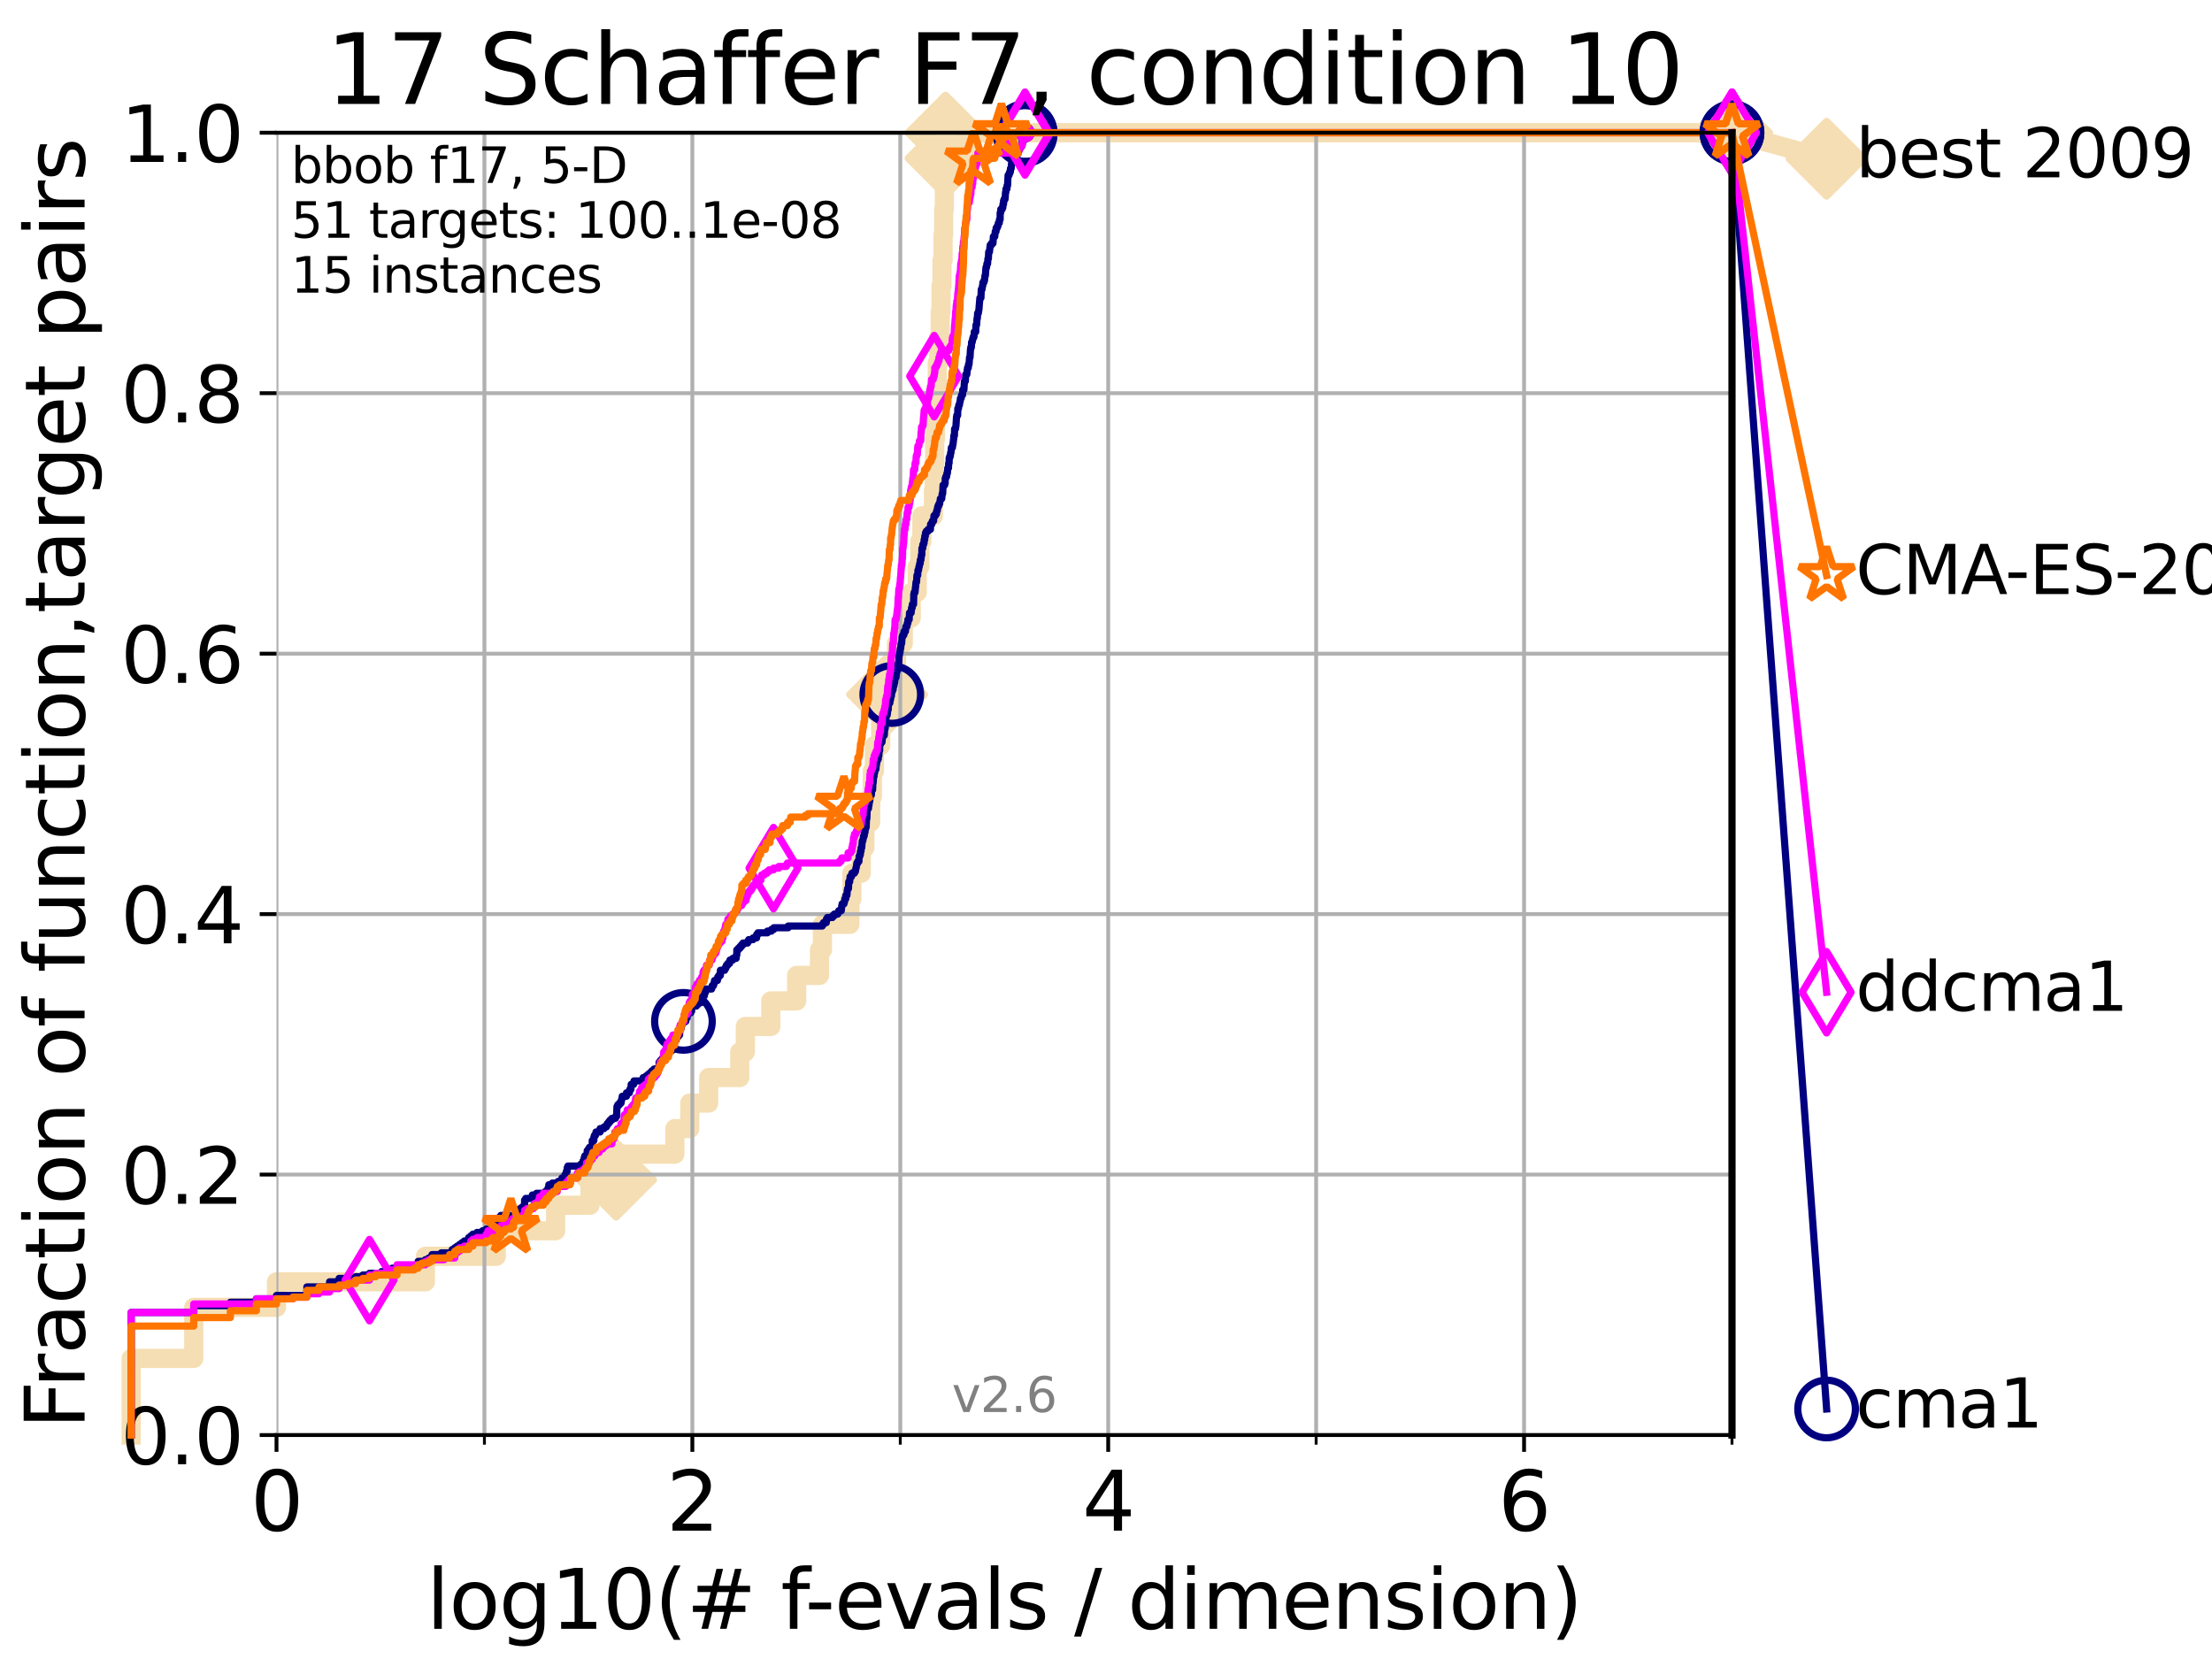 <?xml version="1.0" encoding="utf-8" standalone="no"?>
<!DOCTYPE svg PUBLIC "-//W3C//DTD SVG 1.1//EN"
  "http://www.w3.org/Graphics/SVG/1.1/DTD/svg11.dtd">
<svg xmlns:xlink="http://www.w3.org/1999/xlink" width="460.8pt" height="345.6pt" viewBox="0 0 460.8 345.6" xmlns="http://www.w3.org/2000/svg" version="1.1">
 <defs>
  <style type="text/css">*{stroke-linejoin: round; stroke-linecap: butt}</style>
 </defs>
 <g id="figure_1">
  <g id="patch_1">
   <path d="M 0 345.6 
L 460.8 345.6 
L 460.8 0 
L 0 0 
z
" style="fill: #ffffff"/>
  </g>
  <g id="axes_1">
   <g id="patch_2">
    <path d="M 57.6 298.944 
L 360.806 298.944 
L 360.806 27.648 
L 57.6 27.648 
z
" style="fill: #ffffff"/>
   </g>
   <g id="line2d_1">
    <path d="M 27.324 298.944 
L 27.324 282.985 
L 40.363 282.985 
L 40.363 272.346 
L 57.6 272.346 
L 57.6 267.027 
L 88.614 267.027 
L 88.614 261.707 
L 103.38 261.707 
L 103.38 256.388 
L 115.747 256.388 
L 115.747 251.068 
L 122.913 251.068 
L 122.913 245.749 
L 128.354 245.749 
L 128.354 240.429 
L 140.589 240.429 
L 140.589 235.11 
L 143.696 235.11 
L 143.696 229.79 
L 147.629 229.79 
L 147.629 224.471 
L 154.101 224.471 
L 154.101 219.151 
L 155.267 219.151 
L 155.267 213.832 
L 160.573 213.832 
L 160.573 208.512 
L 165.958 208.512 
L 165.958 203.192 
L 170.718 203.192 
L 170.718 197.873 
L 171.325 197.873 
L 171.325 192.553 
L 177.044 192.553 
L 177.044 187.234 
L 177.473 187.234 
L 177.473 181.914 
L 179.413 181.914 
L 179.413 176.595 
L 180.163 176.595 
L 180.163 171.275 
L 181.387 171.275 
L 181.387 165.956 
L 181.723 165.956 
L 181.723 160.636 
L 182.159 160.636 
L 182.159 155.317 
L 183.465 155.317 
L 183.465 149.997 
L 184.8 149.997 
L 184.8 144.678 
L 186.394 144.678 
L 186.394 139.358 
L 186.762 139.358 
L 186.762 134.039 
L 188.167 134.039 
L 188.167 128.719 
L 189.828 128.719 
L 189.828 123.4 
L 191.075 123.4 
L 191.075 118.08 
L 191.616 118.08 
L 191.616 112.76 
L 192.045 112.76 
L 192.045 107.441 
L 194.455 107.441 
L 194.455 102.121 
L 194.618 102.121 
L 194.618 96.802 
L 194.708 96.802 
L 194.708 91.482 
L 194.88 91.482 
L 194.88 86.163 
L 195.007 86.163 
L 195.007 80.843 
L 195.253 80.843 
L 195.253 75.524 
L 195.553 75.524 
L 195.553 70.204 
L 195.86 70.204 
L 195.86 64.885 
L 196.033 64.885 
L 196.033 59.565 
L 196.231 59.565 
L 196.231 54.246 
L 196.458 54.246 
L 196.458 48.926 
L 196.584 48.926 
L 196.584 43.607 
L 196.72 43.607 
L 196.72 38.287 
L 196.84 38.287 
L 196.84 32.968 
L 196.977 32.968 
L 196.977 27.648 
L 360.806 27.648 
" style="fill: none; stroke: #f5deb3; stroke-width: 4; stroke-linecap: square"/>
   </g>
   <g id="line2d_2">
    <defs>
     <path id="ma880fb8b7b" d="M -0 7.778 
L 7.778 0 
L 0 -7.778 
L -7.778 -0 
z
" style="stroke: #f5deb3; stroke-width: 1.5; stroke-linejoin: miter"/>
    </defs>
    <g>
     <use xlink:href="#ma880fb8b7b" x="128.354" y="245.749" style="fill: #f5deb3; stroke: #f5deb3; stroke-width: 1.5; stroke-linejoin: miter"/>
     <use xlink:href="#ma880fb8b7b" x="184.8" y="144.678" style="fill: #f5deb3; stroke: #f5deb3; stroke-width: 1.5; stroke-linejoin: miter"/>
     <use xlink:href="#ma880fb8b7b" x="196.977" y="32.968" style="fill: #f5deb3; stroke: #f5deb3; stroke-width: 1.5; stroke-linejoin: miter"/>
     <use xlink:href="#ma880fb8b7b" x="196.977" y="27.648" style="fill: #f5deb3; stroke: #f5deb3; stroke-width: 1.5; stroke-linejoin: miter"/>
     <use xlink:href="#ma880fb8b7b" x="196.977" y="27.648" style="fill: #f5deb3; stroke: #f5deb3; stroke-width: 1.5; stroke-linejoin: miter"/>
     <use xlink:href="#ma880fb8b7b" x="360.806" y="27.648" style="fill: #f5deb3; stroke: #f5deb3; stroke-width: 1.5; stroke-linejoin: miter"/>
    </g>
   </g>
   <g id="line2d_3">
    <path style="fill: none; stroke: #f5deb3; stroke-width: 4; stroke-linecap: square"/>
    <g/>
   </g>
   <g id="line2d_4">
    <path d="M 360.806 27.648 
L 380.515 33.074 
" style="fill: none; stroke: #f5deb3; stroke-width: 4; stroke-linecap: square"/>
    <g>
     <use xlink:href="#ma880fb8b7b" x="360.806" y="27.648" style="fill: #f5deb3; stroke: #f5deb3; stroke-width: 1.5; stroke-linejoin: miter"/>
     <use xlink:href="#ma880fb8b7b" x="380.515" y="33.074" style="fill: #f5deb3; stroke: #f5deb3; stroke-width: 1.5; stroke-linejoin: miter"/>
    </g>
   </g>
   <g id="matplotlib.axis_1">
    <g id="xtick_1">
     <g id="line2d_5">
      <path d="M 57.6 298.944 
L 57.6 27.648 
" clip-path="url(#pd723a678be)" style="fill: none; stroke: #b0b0b0; stroke-width: 0.8; stroke-linecap: square"/>
     </g>
     <g id="line2d_6">
      <defs>
       <path id="m5f9b3c579e" d="M 0 0 
L 0 3.5 
" style="stroke: #000000; stroke-width: 0.8"/>
      </defs>
      <g>
       <use xlink:href="#m5f9b3c579e" x="57.6" y="298.944" style="stroke: #000000; stroke-width: 0.8"/>
      </g>
     </g>
     <g id="text_1">
      <!-- 0 -->
      <g transform="translate(52.192 318.861)scale(0.17 -0.17)">
       <defs>
        <path id="DejaVuSans-30" d="M 2034 4250 
Q 1547 4250 1301 3770 
Q 1056 3291 1056 2328 
Q 1056 1369 1301 889 
Q 1547 409 2034 409 
Q 2525 409 2770 889 
Q 3016 1369 3016 2328 
Q 3016 3291 2770 3770 
Q 2525 4250 2034 4250 
z
M 2034 4750 
Q 2819 4750 3233 4129 
Q 3647 3509 3647 2328 
Q 3647 1150 3233 529 
Q 2819 -91 2034 -91 
Q 1250 -91 836 529 
Q 422 1150 422 2328 
Q 422 3509 836 4129 
Q 1250 4750 2034 4750 
z
" transform="scale(0.016)"/>
       </defs>
       <use xlink:href="#DejaVuSans-30"/>
      </g>
     </g>
    </g>
    <g id="xtick_2">
     <g id="line2d_7">
      <path d="M 144.23 298.944 
L 144.23 27.648 
" clip-path="url(#pd723a678be)" style="fill: none; stroke: #b0b0b0; stroke-width: 0.8; stroke-linecap: square"/>
     </g>
     <g id="line2d_8">
      <g>
       <use xlink:href="#m5f9b3c579e" x="144.23" y="298.944" style="stroke: #000000; stroke-width: 0.8"/>
      </g>
     </g>
     <g id="text_2">
      <!-- 2 -->
      <g transform="translate(138.822 318.861)scale(0.17 -0.17)">
       <defs>
        <path id="DejaVuSans-32" d="M 1228 531 
L 3431 531 
L 3431 0 
L 469 0 
L 469 531 
Q 828 903 1448 1529 
Q 2069 2156 2228 2338 
Q 2531 2678 2651 2914 
Q 2772 3150 2772 3378 
Q 2772 3750 2511 3984 
Q 2250 4219 1831 4219 
Q 1534 4219 1204 4116 
Q 875 4013 500 3803 
L 500 4441 
Q 881 4594 1212 4672 
Q 1544 4750 1819 4750 
Q 2544 4750 2975 4387 
Q 3406 4025 3406 3419 
Q 3406 3131 3298 2873 
Q 3191 2616 2906 2266 
Q 2828 2175 2409 1742 
Q 1991 1309 1228 531 
z
" transform="scale(0.016)"/>
       </defs>
       <use xlink:href="#DejaVuSans-32"/>
      </g>
     </g>
    </g>
    <g id="xtick_3">
     <g id="line2d_9">
      <path d="M 230.861 298.944 
L 230.861 27.648 
" clip-path="url(#pd723a678be)" style="fill: none; stroke: #b0b0b0; stroke-width: 0.8; stroke-linecap: square"/>
     </g>
     <g id="line2d_10">
      <g>
       <use xlink:href="#m5f9b3c579e" x="230.861" y="298.944" style="stroke: #000000; stroke-width: 0.8"/>
      </g>
     </g>
     <g id="text_3">
      <!-- 4 -->
      <g transform="translate(225.453 318.861)scale(0.17 -0.17)">
       <defs>
        <path id="DejaVuSans-34" d="M 2419 4116 
L 825 1625 
L 2419 1625 
L 2419 4116 
z
M 2253 4666 
L 3047 4666 
L 3047 1625 
L 3713 1625 
L 3713 1100 
L 3047 1100 
L 3047 0 
L 2419 0 
L 2419 1100 
L 313 1100 
L 313 1709 
L 2253 4666 
z
" transform="scale(0.016)"/>
       </defs>
       <use xlink:href="#DejaVuSans-34"/>
      </g>
     </g>
    </g>
    <g id="xtick_4">
     <g id="line2d_11">
      <path d="M 317.491 298.944 
L 317.491 27.648 
" clip-path="url(#pd723a678be)" style="fill: none; stroke: #b0b0b0; stroke-width: 0.8; stroke-linecap: square"/>
     </g>
     <g id="line2d_12">
      <g>
       <use xlink:href="#m5f9b3c579e" x="317.491" y="298.944" style="stroke: #000000; stroke-width: 0.8"/>
      </g>
     </g>
     <g id="text_4">
      <!-- 6 -->
      <g transform="translate(312.083 318.861)scale(0.17 -0.17)">
       <defs>
        <path id="DejaVuSans-36" d="M 2113 2584 
Q 1688 2584 1439 2293 
Q 1191 2003 1191 1497 
Q 1191 994 1439 701 
Q 1688 409 2113 409 
Q 2538 409 2786 701 
Q 3034 994 3034 1497 
Q 3034 2003 2786 2293 
Q 2538 2584 2113 2584 
z
M 3366 4563 
L 3366 3988 
Q 3128 4100 2886 4159 
Q 2644 4219 2406 4219 
Q 1781 4219 1451 3797 
Q 1122 3375 1075 2522 
Q 1259 2794 1537 2939 
Q 1816 3084 2150 3084 
Q 2853 3084 3261 2657 
Q 3669 2231 3669 1497 
Q 3669 778 3244 343 
Q 2819 -91 2113 -91 
Q 1303 -91 875 529 
Q 447 1150 447 2328 
Q 447 3434 972 4092 
Q 1497 4750 2381 4750 
Q 2619 4750 2861 4703 
Q 3103 4656 3366 4563 
z
" transform="scale(0.016)"/>
       </defs>
       <use xlink:href="#DejaVuSans-36"/>
      </g>
     </g>
    </g>
    <g id="xtick_5">
     <g id="line2d_13">
      <path d="M 100.915 298.944 
L 100.915 27.648 
" clip-path="url(#pd723a678be)" style="fill: none; stroke: #b0b0b0; stroke-width: 0.8; stroke-linecap: square"/>
     </g>
     <g id="line2d_14">
      <defs>
       <path id="m8ad5d43198" d="M 0 0 
L 0 2 
" style="stroke: #000000; stroke-width: 0.6"/>
      </defs>
      <g>
       <use xlink:href="#m8ad5d43198" x="100.915" y="298.944" style="stroke: #000000; stroke-width: 0.6"/>
      </g>
     </g>
    </g>
    <g id="xtick_6">
     <g id="line2d_15">
      <path d="M 187.546 298.944 
L 187.546 27.648 
" clip-path="url(#pd723a678be)" style="fill: none; stroke: #b0b0b0; stroke-width: 0.8; stroke-linecap: square"/>
     </g>
     <g id="line2d_16">
      <g>
       <use xlink:href="#m8ad5d43198" x="187.546" y="298.944" style="stroke: #000000; stroke-width: 0.6"/>
      </g>
     </g>
    </g>
    <g id="xtick_7">
     <g id="line2d_17">
      <path d="M 274.176 298.944 
L 274.176 27.648 
" clip-path="url(#pd723a678be)" style="fill: none; stroke: #b0b0b0; stroke-width: 0.8; stroke-linecap: square"/>
     </g>
     <g id="line2d_18">
      <g>
       <use xlink:href="#m8ad5d43198" x="274.176" y="298.944" style="stroke: #000000; stroke-width: 0.6"/>
      </g>
     </g>
    </g>
    <g id="xtick_8">
     <g id="line2d_19">
      <path d="M 360.806 298.944 
L 360.806 27.648 
" clip-path="url(#pd723a678be)" style="fill: none; stroke: #b0b0b0; stroke-width: 0.8; stroke-linecap: square"/>
     </g>
     <g id="line2d_20">
      <g>
       <use xlink:href="#m8ad5d43198" x="360.806" y="298.944" style="stroke: #000000; stroke-width: 0.6"/>
      </g>
     </g>
    </g>
    <g id="text_5">
     <!-- log10(# f-evals / dimension) -->
     <g transform="translate(88.823 339.314)scale(0.17 -0.17)">
      <defs>
       <path id="DejaVuSans-6c" d="M 603 4863 
L 1178 4863 
L 1178 0 
L 603 0 
L 603 4863 
z
" transform="scale(0.016)"/>
       <path id="DejaVuSans-6f" d="M 1959 3097 
Q 1497 3097 1228 2736 
Q 959 2375 959 1747 
Q 959 1119 1226 758 
Q 1494 397 1959 397 
Q 2419 397 2687 759 
Q 2956 1122 2956 1747 
Q 2956 2369 2687 2733 
Q 2419 3097 1959 3097 
z
M 1959 3584 
Q 2709 3584 3137 3096 
Q 3566 2609 3566 1747 
Q 3566 888 3137 398 
Q 2709 -91 1959 -91 
Q 1206 -91 779 398 
Q 353 888 353 1747 
Q 353 2609 779 3096 
Q 1206 3584 1959 3584 
z
" transform="scale(0.016)"/>
       <path id="DejaVuSans-67" d="M 2906 1791 
Q 2906 2416 2648 2759 
Q 2391 3103 1925 3103 
Q 1463 3103 1205 2759 
Q 947 2416 947 1791 
Q 947 1169 1205 825 
Q 1463 481 1925 481 
Q 2391 481 2648 825 
Q 2906 1169 2906 1791 
z
M 3481 434 
Q 3481 -459 3084 -895 
Q 2688 -1331 1869 -1331 
Q 1566 -1331 1297 -1286 
Q 1028 -1241 775 -1147 
L 775 -588 
Q 1028 -725 1275 -790 
Q 1522 -856 1778 -856 
Q 2344 -856 2625 -561 
Q 2906 -266 2906 331 
L 2906 616 
Q 2728 306 2450 153 
Q 2172 0 1784 0 
Q 1141 0 747 490 
Q 353 981 353 1791 
Q 353 2603 747 3093 
Q 1141 3584 1784 3584 
Q 2172 3584 2450 3431 
Q 2728 3278 2906 2969 
L 2906 3500 
L 3481 3500 
L 3481 434 
z
" transform="scale(0.016)"/>
       <path id="DejaVuSans-31" d="M 794 531 
L 1825 531 
L 1825 4091 
L 703 3866 
L 703 4441 
L 1819 4666 
L 2450 4666 
L 2450 531 
L 3481 531 
L 3481 0 
L 794 0 
L 794 531 
z
" transform="scale(0.016)"/>
       <path id="DejaVuSans-28" d="M 1984 4856 
Q 1566 4138 1362 3434 
Q 1159 2731 1159 2009 
Q 1159 1288 1364 580 
Q 1569 -128 1984 -844 
L 1484 -844 
Q 1016 -109 783 600 
Q 550 1309 550 2009 
Q 550 2706 781 3412 
Q 1013 4119 1484 4856 
L 1984 4856 
z
" transform="scale(0.016)"/>
       <path id="DejaVuSans-23" d="M 3272 2816 
L 2363 2816 
L 2100 1772 
L 3016 1772 
L 3272 2816 
z
M 2803 4594 
L 2478 3297 
L 3391 3297 
L 3719 4594 
L 4219 4594 
L 3897 3297 
L 4872 3297 
L 4872 2816 
L 3775 2816 
L 3519 1772 
L 4513 1772 
L 4513 1294 
L 3397 1294 
L 3072 0 
L 2572 0 
L 2894 1294 
L 1978 1294 
L 1656 0 
L 1153 0 
L 1478 1294 
L 494 1294 
L 494 1772 
L 1594 1772 
L 1856 2816 
L 850 2816 
L 850 3297 
L 1978 3297 
L 2297 4594 
L 2803 4594 
z
" transform="scale(0.016)"/>
       <path id="DejaVuSans-20" transform="scale(0.016)"/>
       <path id="DejaVuSans-66" d="M 2375 4863 
L 2375 4384 
L 1825 4384 
Q 1516 4384 1395 4259 
Q 1275 4134 1275 3809 
L 1275 3500 
L 2222 3500 
L 2222 3053 
L 1275 3053 
L 1275 0 
L 697 0 
L 697 3053 
L 147 3053 
L 147 3500 
L 697 3500 
L 697 3744 
Q 697 4328 969 4595 
Q 1241 4863 1831 4863 
L 2375 4863 
z
" transform="scale(0.016)"/>
       <path id="DejaVuSans-2d" d="M 313 2009 
L 1997 2009 
L 1997 1497 
L 313 1497 
L 313 2009 
z
" transform="scale(0.016)"/>
       <path id="DejaVuSans-65" d="M 3597 1894 
L 3597 1613 
L 953 1613 
Q 991 1019 1311 708 
Q 1631 397 2203 397 
Q 2534 397 2845 478 
Q 3156 559 3463 722 
L 3463 178 
Q 3153 47 2828 -22 
Q 2503 -91 2169 -91 
Q 1331 -91 842 396 
Q 353 884 353 1716 
Q 353 2575 817 3079 
Q 1281 3584 2069 3584 
Q 2775 3584 3186 3129 
Q 3597 2675 3597 1894 
z
M 3022 2063 
Q 3016 2534 2758 2815 
Q 2500 3097 2075 3097 
Q 1594 3097 1305 2825 
Q 1016 2553 972 2059 
L 3022 2063 
z
" transform="scale(0.016)"/>
       <path id="DejaVuSans-76" d="M 191 3500 
L 800 3500 
L 1894 563 
L 2988 3500 
L 3597 3500 
L 2284 0 
L 1503 0 
L 191 3500 
z
" transform="scale(0.016)"/>
       <path id="DejaVuSans-61" d="M 2194 1759 
Q 1497 1759 1228 1600 
Q 959 1441 959 1056 
Q 959 750 1161 570 
Q 1363 391 1709 391 
Q 2188 391 2477 730 
Q 2766 1069 2766 1631 
L 2766 1759 
L 2194 1759 
z
M 3341 1997 
L 3341 0 
L 2766 0 
L 2766 531 
Q 2569 213 2275 61 
Q 1981 -91 1556 -91 
Q 1019 -91 701 211 
Q 384 513 384 1019 
Q 384 1609 779 1909 
Q 1175 2209 1959 2209 
L 2766 2209 
L 2766 2266 
Q 2766 2663 2505 2880 
Q 2244 3097 1772 3097 
Q 1472 3097 1187 3025 
Q 903 2953 641 2809 
L 641 3341 
Q 956 3463 1253 3523 
Q 1550 3584 1831 3584 
Q 2591 3584 2966 3190 
Q 3341 2797 3341 1997 
z
" transform="scale(0.016)"/>
       <path id="DejaVuSans-73" d="M 2834 3397 
L 2834 2853 
Q 2591 2978 2328 3040 
Q 2066 3103 1784 3103 
Q 1356 3103 1142 2972 
Q 928 2841 928 2578 
Q 928 2378 1081 2264 
Q 1234 2150 1697 2047 
L 1894 2003 
Q 2506 1872 2764 1633 
Q 3022 1394 3022 966 
Q 3022 478 2636 193 
Q 2250 -91 1575 -91 
Q 1294 -91 989 -36 
Q 684 19 347 128 
L 347 722 
Q 666 556 975 473 
Q 1284 391 1588 391 
Q 1994 391 2212 530 
Q 2431 669 2431 922 
Q 2431 1156 2273 1281 
Q 2116 1406 1581 1522 
L 1381 1569 
Q 847 1681 609 1914 
Q 372 2147 372 2553 
Q 372 3047 722 3315 
Q 1072 3584 1716 3584 
Q 2034 3584 2315 3537 
Q 2597 3491 2834 3397 
z
" transform="scale(0.016)"/>
       <path id="DejaVuSans-2f" d="M 1625 4666 
L 2156 4666 
L 531 -594 
L 0 -594 
L 1625 4666 
z
" transform="scale(0.016)"/>
       <path id="DejaVuSans-64" d="M 2906 2969 
L 2906 4863 
L 3481 4863 
L 3481 0 
L 2906 0 
L 2906 525 
Q 2725 213 2448 61 
Q 2172 -91 1784 -91 
Q 1150 -91 751 415 
Q 353 922 353 1747 
Q 353 2572 751 3078 
Q 1150 3584 1784 3584 
Q 2172 3584 2448 3432 
Q 2725 3281 2906 2969 
z
M 947 1747 
Q 947 1113 1208 752 
Q 1469 391 1925 391 
Q 2381 391 2643 752 
Q 2906 1113 2906 1747 
Q 2906 2381 2643 2742 
Q 2381 3103 1925 3103 
Q 1469 3103 1208 2742 
Q 947 2381 947 1747 
z
" transform="scale(0.016)"/>
       <path id="DejaVuSans-69" d="M 603 3500 
L 1178 3500 
L 1178 0 
L 603 0 
L 603 3500 
z
M 603 4863 
L 1178 4863 
L 1178 4134 
L 603 4134 
L 603 4863 
z
" transform="scale(0.016)"/>
       <path id="DejaVuSans-6d" d="M 3328 2828 
Q 3544 3216 3844 3400 
Q 4144 3584 4550 3584 
Q 5097 3584 5394 3201 
Q 5691 2819 5691 2113 
L 5691 0 
L 5113 0 
L 5113 2094 
Q 5113 2597 4934 2840 
Q 4756 3084 4391 3084 
Q 3944 3084 3684 2787 
Q 3425 2491 3425 1978 
L 3425 0 
L 2847 0 
L 2847 2094 
Q 2847 2600 2669 2842 
Q 2491 3084 2119 3084 
Q 1678 3084 1418 2786 
Q 1159 2488 1159 1978 
L 1159 0 
L 581 0 
L 581 3500 
L 1159 3500 
L 1159 2956 
Q 1356 3278 1631 3431 
Q 1906 3584 2284 3584 
Q 2666 3584 2933 3390 
Q 3200 3197 3328 2828 
z
" transform="scale(0.016)"/>
       <path id="DejaVuSans-6e" d="M 3513 2113 
L 3513 0 
L 2938 0 
L 2938 2094 
Q 2938 2591 2744 2837 
Q 2550 3084 2163 3084 
Q 1697 3084 1428 2787 
Q 1159 2491 1159 1978 
L 1159 0 
L 581 0 
L 581 3500 
L 1159 3500 
L 1159 2956 
Q 1366 3272 1645 3428 
Q 1925 3584 2291 3584 
Q 2894 3584 3203 3211 
Q 3513 2838 3513 2113 
z
" transform="scale(0.016)"/>
       <path id="DejaVuSans-29" d="M 513 4856 
L 1013 4856 
Q 1481 4119 1714 3412 
Q 1947 2706 1947 2009 
Q 1947 1309 1714 600 
Q 1481 -109 1013 -844 
L 513 -844 
Q 928 -128 1133 580 
Q 1338 1288 1338 2009 
Q 1338 2731 1133 3434 
Q 928 4138 513 4856 
z
" transform="scale(0.016)"/>
      </defs>
      <use xlink:href="#DejaVuSans-6c"/>
      <use xlink:href="#DejaVuSans-6f" x="27.783"/>
      <use xlink:href="#DejaVuSans-67" x="88.965"/>
      <use xlink:href="#DejaVuSans-31" x="152.441"/>
      <use xlink:href="#DejaVuSans-30" x="216.064"/>
      <use xlink:href="#DejaVuSans-28" x="279.688"/>
      <use xlink:href="#DejaVuSans-23" x="318.701"/>
      <use xlink:href="#DejaVuSans-20" x="402.49"/>
      <use xlink:href="#DejaVuSans-66" x="434.277"/>
      <use xlink:href="#DejaVuSans-2d" x="463.982"/>
      <use xlink:href="#DejaVuSans-65" x="500.066"/>
      <use xlink:href="#DejaVuSans-76" x="561.59"/>
      <use xlink:href="#DejaVuSans-61" x="620.77"/>
      <use xlink:href="#DejaVuSans-6c" x="682.049"/>
      <use xlink:href="#DejaVuSans-73" x="709.832"/>
      <use xlink:href="#DejaVuSans-20" x="761.932"/>
      <use xlink:href="#DejaVuSans-2f" x="793.719"/>
      <use xlink:href="#DejaVuSans-20" x="827.41"/>
      <use xlink:href="#DejaVuSans-64" x="859.197"/>
      <use xlink:href="#DejaVuSans-69" x="922.674"/>
      <use xlink:href="#DejaVuSans-6d" x="950.457"/>
      <use xlink:href="#DejaVuSans-65" x="1047.869"/>
      <use xlink:href="#DejaVuSans-6e" x="1109.393"/>
      <use xlink:href="#DejaVuSans-73" x="1172.771"/>
      <use xlink:href="#DejaVuSans-69" x="1224.871"/>
      <use xlink:href="#DejaVuSans-6f" x="1252.654"/>
      <use xlink:href="#DejaVuSans-6e" x="1313.836"/>
      <use xlink:href="#DejaVuSans-29" x="1377.215"/>
     </g>
    </g>
   </g>
   <g id="matplotlib.axis_2">
    <g id="ytick_1">
     <g id="line2d_21">
      <path d="M 57.6 298.944 
L 360.806 298.944 
" clip-path="url(#pd723a678be)" style="fill: none; stroke: #b0b0b0; stroke-width: 0.8; stroke-linecap: square"/>
     </g>
     <g id="line2d_22">
      <defs>
       <path id="mdea06ca3f7" d="M 0 0 
L -3.5 0 
" style="stroke: #000000; stroke-width: 0.8"/>
      </defs>
      <g>
       <use xlink:href="#mdea06ca3f7" x="57.6" y="298.944" style="stroke: #000000; stroke-width: 0.8"/>
      </g>
     </g>
     <g id="text_6">
      <!-- 0.0 -->
      <g transform="translate(25.155 305.023)scale(0.16 -0.16)">
       <defs>
        <path id="DejaVuSans-2e" d="M 684 794 
L 1344 794 
L 1344 0 
L 684 0 
L 684 794 
z
" transform="scale(0.016)"/>
       </defs>
       <use xlink:href="#DejaVuSans-30"/>
       <use xlink:href="#DejaVuSans-2e" x="63.623"/>
       <use xlink:href="#DejaVuSans-30" x="95.41"/>
      </g>
     </g>
    </g>
    <g id="ytick_2">
     <g id="line2d_23">
      <path d="M 57.6 244.685 
L 360.806 244.685 
" clip-path="url(#pd723a678be)" style="fill: none; stroke: #b0b0b0; stroke-width: 0.8; stroke-linecap: square"/>
     </g>
     <g id="line2d_24">
      <g>
       <use xlink:href="#mdea06ca3f7" x="57.6" y="244.685" style="stroke: #000000; stroke-width: 0.8"/>
      </g>
     </g>
     <g id="text_7">
      <!-- 0.2 -->
      <g transform="translate(25.155 250.764)scale(0.16 -0.16)">
       <use xlink:href="#DejaVuSans-30"/>
       <use xlink:href="#DejaVuSans-2e" x="63.623"/>
       <use xlink:href="#DejaVuSans-32" x="95.41"/>
      </g>
     </g>
    </g>
    <g id="ytick_3">
     <g id="line2d_25">
      <path d="M 57.6 190.426 
L 360.806 190.426 
" clip-path="url(#pd723a678be)" style="fill: none; stroke: #b0b0b0; stroke-width: 0.8; stroke-linecap: square"/>
     </g>
     <g id="line2d_26">
      <g>
       <use xlink:href="#mdea06ca3f7" x="57.6" y="190.426" style="stroke: #000000; stroke-width: 0.8"/>
      </g>
     </g>
     <g id="text_8">
      <!-- 0.4 -->
      <g transform="translate(25.155 196.504)scale(0.16 -0.16)">
       <use xlink:href="#DejaVuSans-30"/>
       <use xlink:href="#DejaVuSans-2e" x="63.623"/>
       <use xlink:href="#DejaVuSans-34" x="95.41"/>
      </g>
     </g>
    </g>
    <g id="ytick_4">
     <g id="line2d_27">
      <path d="M 57.6 136.166 
L 360.806 136.166 
" clip-path="url(#pd723a678be)" style="fill: none; stroke: #b0b0b0; stroke-width: 0.8; stroke-linecap: square"/>
     </g>
     <g id="line2d_28">
      <g>
       <use xlink:href="#mdea06ca3f7" x="57.6" y="136.166" style="stroke: #000000; stroke-width: 0.8"/>
      </g>
     </g>
     <g id="text_9">
      <!-- 0.6 -->
      <g transform="translate(25.155 142.245)scale(0.16 -0.16)">
       <use xlink:href="#DejaVuSans-30"/>
       <use xlink:href="#DejaVuSans-2e" x="63.623"/>
       <use xlink:href="#DejaVuSans-36" x="95.41"/>
      </g>
     </g>
    </g>
    <g id="ytick_5">
     <g id="line2d_29">
      <path d="M 57.6 81.907 
L 360.806 81.907 
" clip-path="url(#pd723a678be)" style="fill: none; stroke: #b0b0b0; stroke-width: 0.8; stroke-linecap: square"/>
     </g>
     <g id="line2d_30">
      <g>
       <use xlink:href="#mdea06ca3f7" x="57.6" y="81.907" style="stroke: #000000; stroke-width: 0.8"/>
      </g>
     </g>
     <g id="text_10">
      <!-- 0.8 -->
      <g transform="translate(25.155 87.986)scale(0.16 -0.16)">
       <defs>
        <path id="DejaVuSans-38" d="M 2034 2216 
Q 1584 2216 1326 1975 
Q 1069 1734 1069 1313 
Q 1069 891 1326 650 
Q 1584 409 2034 409 
Q 2484 409 2743 651 
Q 3003 894 3003 1313 
Q 3003 1734 2745 1975 
Q 2488 2216 2034 2216 
z
M 1403 2484 
Q 997 2584 770 2862 
Q 544 3141 544 3541 
Q 544 4100 942 4425 
Q 1341 4750 2034 4750 
Q 2731 4750 3128 4425 
Q 3525 4100 3525 3541 
Q 3525 3141 3298 2862 
Q 3072 2584 2669 2484 
Q 3125 2378 3379 2068 
Q 3634 1759 3634 1313 
Q 3634 634 3220 271 
Q 2806 -91 2034 -91 
Q 1263 -91 848 271 
Q 434 634 434 1313 
Q 434 1759 690 2068 
Q 947 2378 1403 2484 
z
M 1172 3481 
Q 1172 3119 1398 2916 
Q 1625 2713 2034 2713 
Q 2441 2713 2670 2916 
Q 2900 3119 2900 3481 
Q 2900 3844 2670 4047 
Q 2441 4250 2034 4250 
Q 1625 4250 1398 4047 
Q 1172 3844 1172 3481 
z
" transform="scale(0.016)"/>
       </defs>
       <use xlink:href="#DejaVuSans-30"/>
       <use xlink:href="#DejaVuSans-2e" x="63.623"/>
       <use xlink:href="#DejaVuSans-38" x="95.41"/>
      </g>
     </g>
    </g>
    <g id="ytick_6">
     <g id="line2d_31">
      <path d="M 57.6 27.648 
L 360.806 27.648 
" clip-path="url(#pd723a678be)" style="fill: none; stroke: #b0b0b0; stroke-width: 0.8; stroke-linecap: square"/>
     </g>
     <g id="line2d_32">
      <g>
       <use xlink:href="#mdea06ca3f7" x="57.6" y="27.648" style="stroke: #000000; stroke-width: 0.8"/>
      </g>
     </g>
     <g id="text_11">
      <!-- 1.0 -->
      <g transform="translate(25.155 33.727)scale(0.16 -0.16)">
       <use xlink:href="#DejaVuSans-31"/>
       <use xlink:href="#DejaVuSans-2e" x="63.623"/>
       <use xlink:href="#DejaVuSans-30" x="95.41"/>
      </g>
     </g>
    </g>
    <g id="text_12">
     <!-- Fraction of function,target pairs -->
     <g transform="translate(17.62 297.681)rotate(-90)scale(0.17 -0.17)">
      <defs>
       <path id="DejaVuSans-46" d="M 628 4666 
L 3309 4666 
L 3309 4134 
L 1259 4134 
L 1259 2759 
L 3109 2759 
L 3109 2228 
L 1259 2228 
L 1259 0 
L 628 0 
L 628 4666 
z
" transform="scale(0.016)"/>
       <path id="DejaVuSans-72" d="M 2631 2963 
Q 2534 3019 2420 3045 
Q 2306 3072 2169 3072 
Q 1681 3072 1420 2755 
Q 1159 2438 1159 1844 
L 1159 0 
L 581 0 
L 581 3500 
L 1159 3500 
L 1159 2956 
Q 1341 3275 1631 3429 
Q 1922 3584 2338 3584 
Q 2397 3584 2469 3576 
Q 2541 3569 2628 3553 
L 2631 2963 
z
" transform="scale(0.016)"/>
       <path id="DejaVuSans-63" d="M 3122 3366 
L 3122 2828 
Q 2878 2963 2633 3030 
Q 2388 3097 2138 3097 
Q 1578 3097 1268 2742 
Q 959 2388 959 1747 
Q 959 1106 1268 751 
Q 1578 397 2138 397 
Q 2388 397 2633 464 
Q 2878 531 3122 666 
L 3122 134 
Q 2881 22 2623 -34 
Q 2366 -91 2075 -91 
Q 1284 -91 818 406 
Q 353 903 353 1747 
Q 353 2603 823 3093 
Q 1294 3584 2113 3584 
Q 2378 3584 2631 3529 
Q 2884 3475 3122 3366 
z
" transform="scale(0.016)"/>
       <path id="DejaVuSans-74" d="M 1172 4494 
L 1172 3500 
L 2356 3500 
L 2356 3053 
L 1172 3053 
L 1172 1153 
Q 1172 725 1289 603 
Q 1406 481 1766 481 
L 2356 481 
L 2356 0 
L 1766 0 
Q 1100 0 847 248 
Q 594 497 594 1153 
L 594 3053 
L 172 3053 
L 172 3500 
L 594 3500 
L 594 4494 
L 1172 4494 
z
" transform="scale(0.016)"/>
       <path id="DejaVuSans-75" d="M 544 1381 
L 544 3500 
L 1119 3500 
L 1119 1403 
Q 1119 906 1312 657 
Q 1506 409 1894 409 
Q 2359 409 2629 706 
Q 2900 1003 2900 1516 
L 2900 3500 
L 3475 3500 
L 3475 0 
L 2900 0 
L 2900 538 
Q 2691 219 2414 64 
Q 2138 -91 1772 -91 
Q 1169 -91 856 284 
Q 544 659 544 1381 
z
M 1991 3584 
L 1991 3584 
z
" transform="scale(0.016)"/>
       <path id="DejaVuSans-2c" d="M 750 794 
L 1409 794 
L 1409 256 
L 897 -744 
L 494 -744 
L 750 256 
L 750 794 
z
" transform="scale(0.016)"/>
       <path id="DejaVuSans-70" d="M 1159 525 
L 1159 -1331 
L 581 -1331 
L 581 3500 
L 1159 3500 
L 1159 2969 
Q 1341 3281 1617 3432 
Q 1894 3584 2278 3584 
Q 2916 3584 3314 3078 
Q 3713 2572 3713 1747 
Q 3713 922 3314 415 
Q 2916 -91 2278 -91 
Q 1894 -91 1617 61 
Q 1341 213 1159 525 
z
M 3116 1747 
Q 3116 2381 2855 2742 
Q 2594 3103 2138 3103 
Q 1681 3103 1420 2742 
Q 1159 2381 1159 1747 
Q 1159 1113 1420 752 
Q 1681 391 2138 391 
Q 2594 391 2855 752 
Q 3116 1113 3116 1747 
z
" transform="scale(0.016)"/>
      </defs>
      <use xlink:href="#DejaVuSans-46"/>
      <use xlink:href="#DejaVuSans-72" x="50.27"/>
      <use xlink:href="#DejaVuSans-61" x="91.383"/>
      <use xlink:href="#DejaVuSans-63" x="152.662"/>
      <use xlink:href="#DejaVuSans-74" x="207.643"/>
      <use xlink:href="#DejaVuSans-69" x="246.852"/>
      <use xlink:href="#DejaVuSans-6f" x="274.635"/>
      <use xlink:href="#DejaVuSans-6e" x="335.816"/>
      <use xlink:href="#DejaVuSans-20" x="399.195"/>
      <use xlink:href="#DejaVuSans-6f" x="430.982"/>
      <use xlink:href="#DejaVuSans-66" x="492.164"/>
      <use xlink:href="#DejaVuSans-20" x="527.369"/>
      <use xlink:href="#DejaVuSans-66" x="559.156"/>
      <use xlink:href="#DejaVuSans-75" x="594.361"/>
      <use xlink:href="#DejaVuSans-6e" x="657.74"/>
      <use xlink:href="#DejaVuSans-63" x="721.119"/>
      <use xlink:href="#DejaVuSans-74" x="776.1"/>
      <use xlink:href="#DejaVuSans-69" x="815.309"/>
      <use xlink:href="#DejaVuSans-6f" x="843.092"/>
      <use xlink:href="#DejaVuSans-6e" x="904.273"/>
      <use xlink:href="#DejaVuSans-2c" x="967.652"/>
      <use xlink:href="#DejaVuSans-74" x="999.439"/>
      <use xlink:href="#DejaVuSans-61" x="1038.648"/>
      <use xlink:href="#DejaVuSans-72" x="1099.928"/>
      <use xlink:href="#DejaVuSans-67" x="1139.291"/>
      <use xlink:href="#DejaVuSans-65" x="1202.768"/>
      <use xlink:href="#DejaVuSans-74" x="1264.291"/>
      <use xlink:href="#DejaVuSans-20" x="1303.5"/>
      <use xlink:href="#DejaVuSans-70" x="1335.287"/>
      <use xlink:href="#DejaVuSans-61" x="1398.764"/>
      <use xlink:href="#DejaVuSans-69" x="1460.043"/>
      <use xlink:href="#DejaVuSans-72" x="1487.826"/>
      <use xlink:href="#DejaVuSans-73" x="1528.939"/>
     </g>
    </g>
   </g>
   <g id="line2d_33">
    <defs>
     <path id="mf263412b61" d="M 0 1.5 
C 0.398 1.5 0.779 1.342 1.061 1.061 
C 1.342 0.779 1.5 0.398 1.5 0 
C 1.5 -0.398 1.342 -0.779 1.061 -1.061 
C 0.779 -1.342 0.398 -1.5 0 -1.5 
C -0.398 -1.5 -0.779 -1.342 -1.061 -1.061 
C -1.342 -0.779 -1.5 -0.398 -1.5 0 
C -1.5 0.398 -1.342 0.779 -1.061 1.061 
C -0.779 1.342 -0.398 1.5 0 1.5 
z
" style="stroke: #f5deb3"/>
    </defs>
    <g>
     <use xlink:href="#mf263412b61" x="196.977" y="27.648" style="fill: #f5deb3; stroke: #f5deb3"/>
     <use xlink:href="#mf263412b61" x="196.977" y="27.648" style="fill: #f5deb3; stroke: #f5deb3"/>
    </g>
   </g>
   <g id="line2d_34">
    <defs>
     <path id="m1c5e240ea1" d="M 0 1.5 
C 0.398 1.5 0.779 1.342 1.061 1.061 
C 1.342 0.779 1.5 0.398 1.5 0 
C 1.5 -0.398 1.342 -0.779 1.061 -1.061 
C 0.779 -1.342 0.398 -1.5 0 -1.5 
C -0.398 -1.5 -0.779 -1.342 -1.061 -1.061 
C -1.342 -0.779 -1.5 -0.398 -1.5 0 
C -1.5 0.398 -1.342 0.779 -1.061 1.061 
C -0.779 1.342 -0.398 1.5 0 1.5 
z
" style="stroke: #000080"/>
    </defs>
    <g>
     <use xlink:href="#m1c5e240ea1" x="213.541" y="27.648" style="fill: #000080; stroke: #000080"/>
     <use xlink:href="#m1c5e240ea1" x="213.541" y="27.648" style="fill: #000080; stroke: #000080"/>
    </g>
   </g>
   <g id="line2d_35">
    <path d="M 27.324 298.944 
L 27.324 273.41 
L 40.363 273.41 
L 40.363 271.992 
L 47.991 271.992 
L 47.991 271.282 
L 53.402 271.282 
L 53.402 270.573 
L 57.6 270.573 
L 57.6 269.864 
L 63.93 269.864 
L 63.93 268.091 
L 68.657 268.091 
L 68.657 267.027 
L 70.639 267.027 
L 70.639 266.318 
L 74.069 266.318 
L 74.069 265.963 
L 75.575 265.963 
L 75.575 265.608 
L 76.969 265.608 
L 76.969 265.254 
L 79.481 265.254 
L 79.481 264.899 
L 81.696 264.899 
L 81.696 264.19 
L 86.307 264.19 
L 86.307 263.835 
L 87.108 263.835 
L 87.108 262.771 
L 88.614 262.771 
L 88.614 262.417 
L 89.324 262.417 
L 89.324 262.062 
L 90.008 262.062 
L 90.008 261.353 
L 91.923 261.353 
L 91.923 260.998 
L 94.206 260.998 
L 94.206 260.289 
L 94.736 260.289 
L 94.736 259.934 
L 95.251 259.934 
L 95.251 259.579 
L 95.753 259.579 
L 95.753 259.225 
L 96.241 259.225 
L 96.241 258.87 
L 96.718 258.87 
L 96.718 258.516 
L 97.635 258.516 
L 97.635 257.806 
L 98.078 257.806 
L 98.078 257.452 
L 98.51 257.452 
L 98.51 257.097 
L 99.347 257.097 
L 99.347 256.742 
L 100.535 256.742 
L 100.535 256.388 
L 101.288 256.388 
L 101.288 256.033 
L 103.047 256.033 
L 103.047 255.324 
L 103.707 255.324 
L 103.707 254.26 
L 104.029 254.26 
L 104.029 253.551 
L 104.345 253.551 
L 104.345 253.196 
L 107.775 253.196 
L 107.775 252.487 
L 108.034 252.487 
L 108.034 252.132 
L 108.29 252.132 
L 108.29 251.778 
L 108.792 251.778 
L 108.792 251.423 
L 109.28 251.423 
L 109.28 250.004 
L 109.52 250.004 
L 109.52 249.65 
L 110.897 249.65 
L 110.897 248.94 
L 111.762 248.94 
L 111.762 248.586 
L 113.574 248.586 
L 113.574 248.231 
L 114.142 248.231 
L 114.142 247.522 
L 114.327 247.522 
L 114.327 246.813 
L 115.051 246.813 
L 115.051 246.458 
L 116.253 246.458 
L 116.253 246.103 
L 116.908 246.103 
L 116.908 245.749 
L 117.068 245.749 
L 117.068 245.394 
L 117.695 245.394 
L 117.695 244.685 
L 118.001 244.685 
L 118.001 243.976 
L 118.152 243.976 
L 118.152 243.266 
L 118.302 243.266 
L 118.302 242.912 
L 120.944 242.912 
L 120.944 242.557 
L 121.456 242.557 
L 121.456 241.848 
L 121.707 241.848 
L 121.707 241.138 
L 121.831 241.138 
L 121.831 240.784 
L 122.199 240.784 
L 122.199 240.429 
L 122.32 240.429 
L 122.32 239.72 
L 122.559 239.72 
L 122.559 239.365 
L 122.796 239.365 
L 122.796 239.011 
L 123.375 239.011 
L 123.375 237.592 
L 123.714 237.592 
L 123.714 236.883 
L 123.825 236.883 
L 123.825 236.528 
L 124.047 236.528 
L 124.156 235.819 
L 125.012 235.819 
L 125.012 235.11 
L 125.83 235.11 
L 125.83 234.755 
L 126.323 234.755 
L 126.323 234.4 
L 126.517 234.4 
L 126.517 234.046 
L 126.804 234.046 
L 126.804 233.691 
L 127.087 233.691 
L 127.087 233.336 
L 127.458 233.336 
L 127.458 232.982 
L 128.178 232.982 
L 128.178 232.627 
L 128.441 232.627 
L 128.528 230.499 
L 128.701 230.499 
L 128.701 230.145 
L 129.041 230.145 
L 129.041 229.79 
L 129.376 229.79 
L 129.458 229.081 
L 129.541 229.081 
L 129.623 228.372 
L 130.502 228.372 
L 130.502 227.662 
L 131.116 227.662 
L 131.191 226.953 
L 131.416 226.953 
L 131.49 225.889 
L 132.001 225.889 
L 132.073 225.18 
L 133.983 225.18 
L 133.983 224.471 
L 134.621 224.471 
L 134.621 224.116 
L 135.055 224.116 
L 135.055 223.761 
L 135.479 223.761 
L 135.479 223.407 
L 135.835 223.407 
L 135.835 223.052 
L 136.242 223.052 
L 136.242 222.697 
L 137.141 222.697 
L 137.25 221.988 
L 137.305 221.988 
L 137.305 221.279 
L 137.574 221.279 
L 137.574 220.924 
L 137.893 220.924 
L 137.893 220.57 
L 138.207 220.57 
L 138.207 220.215 
L 138.362 220.215 
L 138.362 219.86 
L 138.515 219.86 
L 138.515 219.506 
L 139.363 219.506 
L 139.363 219.151 
L 139.605 219.151 
L 139.605 218.796 
L 140.08 218.796 
L 140.173 218.087 
L 140.266 218.087 
L 140.359 217.023 
L 140.543 217.023 
L 140.543 216.669 
L 140.861 216.669 
L 140.906 215.959 
L 141.305 215.959 
L 141.305 215.605 
L 141.567 215.605 
L 141.654 214.186 
L 141.911 214.186 
L 141.953 213.477 
L 142.123 213.477 
L 142.123 213.122 
L 142.373 213.122 
L 142.373 212.768 
L 142.865 212.768 
L 142.865 212.058 
L 143.146 212.058 
L 143.226 210.994 
L 143.889 210.994 
L 143.889 210.64 
L 144.079 210.64 
L 144.079 209.931 
L 144.193 209.931 
L 144.193 209.576 
L 145.076 209.576 
L 145.076 209.221 
L 145.433 209.221 
L 145.433 208.867 
L 146.058 208.867 
L 146.16 208.157 
L 146.295 208.157 
L 146.295 207.803 
L 146.463 207.803 
L 146.463 207.448 
L 146.728 207.448 
L 146.827 206.739 
L 146.957 206.739 
L 146.957 206.03 
L 148.247 206.03 
L 148.247 205.675 
L 148.368 205.675 
L 148.368 205.32 
L 148.638 205.32 
L 148.638 204.966 
L 148.756 204.966 
L 148.845 204.256 
L 149.453 204.256 
L 149.51 203.547 
L 149.736 203.547 
L 149.736 203.192 
L 150.07 203.192 
L 150.07 202.129 
L 150.959 202.129 
L 150.959 201.774 
L 151.168 201.774 
L 151.168 201.419 
L 151.324 201.419 
L 151.324 201.065 
L 151.605 201.065 
L 151.605 200.71 
L 151.983 200.71 
L 152.057 200.001 
L 152.644 200.001 
L 152.644 199.646 
L 153.352 199.646 
L 153.398 198.937 
L 153.49 198.937 
L 153.49 197.873 
L 153.832 197.873 
L 153.832 197.518 
L 154.168 197.518 
L 154.168 197.164 
L 154.476 197.164 
L 154.476 196.809 
L 154.779 196.809 
L 154.779 196.454 
L 155.742 196.454 
L 155.742 196.1 
L 155.965 196.1 
L 155.965 195.745 
L 156.87 195.745 
L 156.87 195.39 
L 157.605 195.39 
L 157.624 194.681 
L 157.88 194.681 
L 157.88 194.327 
L 159.85 194.327 
L 159.85 193.972 
L 160.699 193.972 
L 160.699 193.617 
L 161.194 193.617 
L 161.194 193.263 
L 164.194 193.263 
L 164.194 192.908 
L 171.298 192.908 
L 171.298 192.553 
L 171.546 192.553 
L 171.546 192.199 
L 172.136 192.199 
L 172.136 191.49 
L 172.356 191.49 
L 172.356 191.135 
L 173.422 191.135 
L 173.422 190.78 
L 173.778 190.78 
L 173.778 190.426 
L 174.521 190.426 
L 174.521 190.071 
L 174.723 190.071 
L 174.723 189.716 
L 175.251 189.716 
L 175.36 188.652 
L 175.424 188.652 
L 175.424 188.298 
L 175.807 188.298 
L 175.807 187.943 
L 175.919 187.943 
L 175.996 187.234 
L 176.19 187.234 
L 176.203 186.525 
L 176.429 186.525 
L 176.503 185.461 
L 176.564 185.461 
L 176.564 185.106 
L 176.752 185.106 
L 176.806 183.688 
L 177.004 183.688 
L 177.09 182.624 
L 177.376 182.624 
L 177.46 181.914 
L 177.98 181.914 
L 177.98 181.56 
L 178.192 181.56 
L 178.296 180.85 
L 178.346 180.85 
L 178.456 180.141 
L 178.492 180.141 
L 178.492 179.787 
L 178.686 179.787 
L 178.686 179.432 
L 178.937 179.432 
L 178.967 178.368 
L 179.121 178.368 
L 179.121 178.013 
L 179.238 178.013 
L 179.238 177.304 
L 179.372 177.304 
L 179.372 176.595 
L 179.511 176.595 
L 179.62 175.176 
L 179.741 175.176 
L 179.837 174.467 
L 179.905 174.467 
L 179.905 174.112 
L 180.04 174.112 
L 180.057 173.403 
L 180.196 173.403 
L 180.224 172.694 
L 180.318 172.694 
L 180.318 172.339 
L 180.439 172.339 
L 180.5 170.566 
L 180.576 170.566 
L 180.658 168.438 
L 180.911 168.438 
L 180.986 167.729 
L 181.034 167.729 
L 181.06 167.02 
L 181.161 167.02 
L 181.272 165.956 
L 181.293 165.956 
L 181.293 165.601 
L 181.527 165.601 
L 181.574 164.537 
L 181.774 164.537 
L 181.836 163.119 
L 181.886 163.119 
L 181.993 161.7 
L 182.089 161.7 
L 182.104 160.991 
L 182.204 160.991 
L 182.204 160.282 
L 182.457 160.282 
L 182.555 159.218 
L 182.604 159.218 
L 182.604 158.508 
L 182.775 158.508 
L 182.775 158.154 
L 182.949 158.154 
L 183.001 157.445 
L 183.083 157.445 
L 183.135 156.381 
L 183.244 156.381 
L 183.277 154.962 
L 183.479 154.962 
L 183.479 154.607 
L 183.734 154.607 
L 183.84 153.544 
L 183.913 153.544 
L 183.913 153.189 
L 184.212 153.189 
L 184.297 151.77 
L 184.4 151.77 
L 184.475 149.997 
L 184.528 149.997 
L 184.555 149.288 
L 184.656 149.288 
L 184.656 148.933 
L 184.826 148.933 
L 184.93 147.869 
L 185.021 147.869 
L 185.077 146.805 
L 185.145 146.805 
L 185.145 146.451 
L 185.366 146.451 
L 185.446 145.742 
L 185.522 145.742 
L 185.572 145.032 
L 185.689 145.032 
L 185.78 143.968 
L 185.944 143.968 
L 185.944 143.614 
L 186.063 143.614 
L 186.071 142.904 
L 186.217 142.904 
L 186.326 142.195 
L 186.366 142.195 
L 186.418 141.486 
L 186.485 141.486 
L 186.485 141.131 
L 186.648 141.131 
L 186.758 140.067 
L 186.813 140.067 
L 186.813 139.713 
L 186.961 139.713 
L 186.961 139.358 
L 187.085 139.358 
L 187.189 137.94 
L 187.231 137.94 
L 187.292 136.521 
L 187.349 136.521 
L 187.451 135.812 
L 187.5 135.812 
L 187.549 135.102 
L 187.632 135.102 
L 187.725 134.039 
L 187.829 134.039 
L 187.929 132.62 
L 188.072 132.62 
L 188.072 132.265 
L 188.305 132.265 
L 188.32 131.556 
L 188.613 131.556 
L 188.677 130.847 
L 188.734 130.847 
L 188.734 130.492 
L 188.938 130.492 
L 189.011 129.783 
L 189.136 129.783 
L 189.136 129.074 
L 189.393 129.074 
L 189.471 127.655 
L 189.808 127.655 
L 189.898 126.591 
L 190.04 126.591 
L 190.063 125.882 
L 190.308 125.882 
L 190.36 123.754 
L 190.438 123.754 
L 190.438 123.4 
L 190.621 123.4 
L 190.704 122.336 
L 190.732 122.336 
L 190.824 121.272 
L 190.931 121.272 
L 191.016 119.853 
L 191.175 119.853 
L 191.231 118.789 
L 191.354 118.789 
L 191.428 118.08 
L 191.495 118.08 
L 191.592 117.371 
L 191.695 117.371 
L 191.704 116.661 
L 191.839 116.661 
L 191.95 115.598 
L 192.024 115.598 
L 192.054 114.179 
L 192.236 114.179 
L 192.236 113.47 
L 192.388 113.47 
L 192.388 113.115 
L 192.507 113.115 
L 192.519 112.406 
L 192.642 112.406 
L 192.642 111.697 
L 192.768 111.697 
L 192.797 110.987 
L 192.981 110.987 
L 192.981 110.633 
L 193.346 110.633 
L 193.346 110.278 
L 193.829 110.278 
L 193.854 109.214 
L 194.1 109.214 
L 194.1 108.859 
L 194.242 108.859 
L 194.242 108.505 
L 194.491 108.505 
L 194.559 107.441 
L 194.854 107.441 
L 194.854 107.086 
L 195.07 107.086 
L 195.13 106.377 
L 195.253 106.377 
L 195.313 105.668 
L 195.427 105.668 
L 195.427 105.313 
L 195.595 105.313 
L 195.595 104.958 
L 195.739 104.958 
L 195.843 104.249 
L 195.887 104.249 
L 195.887 103.895 
L 196.174 103.895 
L 196.279 102.831 
L 196.378 102.831 
L 196.458 101.058 
L 196.785 101.058 
L 196.785 100.703 
L 196.897 100.703 
L 196.909 99.639 
L 197.023 99.639 
L 197.023 99.284 
L 197.204 99.284 
L 197.26 98.575 
L 197.356 98.575 
L 197.437 97.511 
L 197.585 97.511 
L 197.631 96.447 
L 197.715 96.447 
L 197.73 95.383 
L 197.85 95.383 
L 197.85 95.029 
L 197.972 95.029 
L 198.03 94.319 
L 198.101 94.319 
L 198.186 93.256 
L 198.401 93.256 
L 198.494 92.546 
L 198.536 92.546 
L 198.645 91.482 
L 198.678 91.482 
L 198.688 90.773 
L 198.819 90.773 
L 198.864 89.355 
L 199.035 89.355 
L 199.145 88.645 
L 199.149 88.645 
L 199.258 86.872 
L 199.316 86.872 
L 199.316 86.517 
L 199.499 86.517 
L 199.531 85.099 
L 199.669 85.099 
L 199.734 84.39 
L 199.86 84.39 
L 199.959 83.68 
L 200.016 83.68 
L 200.07 82.971 
L 200.23 82.971 
L 200.32 82.262 
L 200.524 82.262 
L 200.557 81.198 
L 200.8 81.198 
L 200.909 79.425 
L 201.09 79.425 
L 201.186 78.006 
L 201.407 78.006 
L 201.503 76.942 
L 201.558 76.942 
L 201.558 76.588 
L 201.723 76.588 
L 201.764 75.878 
L 201.873 75.878 
L 201.971 74.46 
L 202.069 74.46 
L 202.175 72.687 
L 202.235 72.687 
L 202.235 72.332 
L 202.352 72.332 
L 202.405 71.268 
L 202.529 71.268 
L 202.629 70.559 
L 202.725 70.559 
L 202.725 70.204 
L 202.887 70.204 
L 202.96 69.14 
L 203.258 69.14 
L 203.307 67.722 
L 203.435 67.722 
L 203.537 66.303 
L 203.601 66.303 
L 203.658 65.239 
L 203.805 65.239 
L 203.914 64.53 
L 203.927 64.53 
L 204.036 63.112 
L 204.038 63.112 
L 204.133 62.048 
L 204.349 62.048 
L 204.415 60.274 
L 204.577 60.274 
L 204.659 59.565 
L 204.718 59.565 
L 204.751 58.856 
L 204.955 58.856 
L 204.955 58.501 
L 205.08 58.501 
L 205.184 57.437 
L 205.268 57.437 
L 205.368 56.019 
L 205.406 56.019 
L 205.406 55.664 
L 205.52 55.664 
L 205.585 54.955 
L 205.73 54.955 
L 205.8 53.891 
L 205.894 53.891 
L 205.965 52.472 
L 206.123 52.472 
L 206.233 51.409 
L 206.273 51.409 
L 206.273 51.054 
L 206.521 51.054 
L 206.521 50.699 
L 206.852 50.699 
L 206.94 49.281 
L 207.226 49.281 
L 207.333 48.217 
L 207.498 48.217 
L 207.509 47.508 
L 207.722 47.508 
L 207.722 47.153 
L 207.873 47.153 
L 207.98 46.444 
L 208.168 46.444 
L 208.206 45.734 
L 208.345 45.734 
L 208.355 44.316 
L 208.458 44.316 
L 208.481 43.607 
L 208.763 43.607 
L 208.763 43.252 
L 208.908 43.252 
L 208.94 42.543 
L 209.057 42.543 
L 209.057 41.833 
L 209.179 41.833 
L 209.179 41.479 
L 209.376 41.479 
L 209.471 40.06 
L 209.531 40.06 
L 209.559 39.351 
L 209.766 39.351 
L 209.794 38.642 
L 209.895 38.642 
L 210.001 36.514 
L 210.197 36.514 
L 210.197 36.159 
L 210.334 36.159 
L 210.334 35.805 
L 210.478 35.805 
L 210.501 35.095 
L 210.648 35.095 
L 210.721 34.031 
L 210.818 34.031 
L 210.918 32.968 
L 211.806 32.968 
L 211.914 31.904 
L 212.095 31.904 
L 212.129 31.194 
L 212.367 31.194 
L 212.367 30.84 
L 212.575 30.84 
L 212.575 30.485 
L 212.844 30.485 
L 212.911 29.421 
L 213.217 29.421 
L 213.217 28.712 
L 213.378 28.712 
L 213.459 28.003 
L 213.541 28.003 
L 213.541 27.648 
L 360.806 27.648 
L 360.806 27.648 
" style="fill: none; stroke: #000080; stroke-width: 1.5; stroke-linecap: square"/>
   </g>
   <g id="line2d_36">
    <defs>
     <path id="mec28992b89" d="M 0 6 
C 1.591 6 3.117 5.368 4.243 4.243 
C 5.368 3.117 6 1.591 6 0 
C 6 -1.591 5.368 -3.117 4.243 -4.243 
C 3.117 -5.368 1.591 -6 0 -6 
C -1.591 -6 -3.117 -5.368 -4.243 -4.243 
C -5.368 -3.117 -6 -1.591 -6 0 
C -6 1.591 -5.368 3.117 -4.243 4.243 
C -3.117 5.368 -1.591 6 0 6 
z
" style="stroke: #000080; stroke-width: 1.5"/>
    </defs>
    <g>
     <use xlink:href="#mec28992b89" x="142.373" y="212.768" style="fill-opacity: 0; stroke: #000080; stroke-width: 1.5"/>
     <use xlink:href="#mec28992b89" x="185.776" y="144.678" style="fill-opacity: 0; stroke: #000080; stroke-width: 1.5"/>
     <use xlink:href="#mec28992b89" x="213.541" y="28.003" style="fill-opacity: 0; stroke: #000080; stroke-width: 1.5"/>
     <use xlink:href="#mec28992b89" x="213.541" y="27.648" style="fill-opacity: 0; stroke: #000080; stroke-width: 1.5"/>
     <use xlink:href="#mec28992b89" x="213.541" y="27.648" style="fill-opacity: 0; stroke: #000080; stroke-width: 1.5"/>
     <use xlink:href="#mec28992b89" x="360.806" y="27.648" style="fill-opacity: 0; stroke: #000080; stroke-width: 1.5"/>
    </g>
   </g>
   <g id="line2d_37">
    <path style="fill: none; stroke: #000080; stroke-width: 1.5; stroke-linecap: square"/>
    <g/>
   </g>
   <g id="line2d_38">
    <defs>
     <path id="md5ccb776a8" d="M 0 1.5 
C 0.398 1.5 0.779 1.342 1.061 1.061 
C 1.342 0.779 1.5 0.398 1.5 0 
C 1.5 -0.398 1.342 -0.779 1.061 -1.061 
C 0.779 -1.342 0.398 -1.5 0 -1.5 
C -0.398 -1.5 -0.779 -1.342 -1.061 -1.061 
C -1.342 -0.779 -1.5 -0.398 -1.5 0 
C -1.5 0.398 -1.342 0.779 -1.061 1.061 
C -0.779 1.342 -0.398 1.5 0 1.5 
z
" style="stroke: #ff00ff"/>
    </defs>
    <g>
     <use xlink:href="#md5ccb776a8" x="213.53" y="27.648" style="fill: #ff00ff; stroke: #ff00ff"/>
     <use xlink:href="#md5ccb776a8" x="213.53" y="27.648" style="fill: #ff00ff; stroke: #ff00ff"/>
    </g>
   </g>
   <g id="line2d_39">
    <path d="M 27.324 298.944 
L 27.324 273.41 
L 40.363 273.41 
L 40.363 271.637 
L 53.402 271.637 
L 53.402 270.573 
L 61.03 270.573 
L 61.03 270.219 
L 63.93 270.219 
L 63.93 269.509 
L 66.441 269.509 
L 66.441 269.155 
L 68.657 269.155 
L 68.657 268.445 
L 70.639 268.445 
L 70.639 267.736 
L 72.432 267.736 
L 72.432 267.027 
L 74.069 267.027 
L 74.069 266.672 
L 76.969 266.672 
L 76.969 265.608 
L 78.267 265.608 
L 78.267 265.254 
L 80.621 265.254 
L 80.621 264.544 
L 82.713 264.544 
L 82.713 263.48 
L 88.614 263.48 
L 88.614 262.771 
L 89.324 262.771 
L 89.324 262.417 
L 92.52 262.417 
L 92.52 262.062 
L 94.736 262.062 
L 94.736 260.998 
L 95.251 260.998 
L 95.251 260.643 
L 95.753 260.643 
L 95.753 259.934 
L 96.718 259.934 
L 96.718 259.579 
L 98.078 259.579 
L 98.078 258.516 
L 98.51 258.516 
L 98.51 258.161 
L 99.347 258.161 
L 99.347 257.806 
L 101.288 257.806 
L 101.288 257.097 
L 101.653 257.097 
L 101.653 256.388 
L 103.047 256.388 
L 103.047 256.033 
L 104.345 256.033 
L 104.345 255.324 
L 104.962 255.324 
L 104.962 254.969 
L 105.263 254.969 
L 105.263 254.615 
L 106.699 254.615 
L 106.699 253.905 
L 107.245 253.905 
L 107.245 253.551 
L 108.792 253.551 
L 108.792 253.196 
L 109.28 253.196 
L 109.28 252.132 
L 109.757 252.132 
L 109.757 251.778 
L 111.117 251.778 
L 111.117 251.423 
L 111.335 251.423 
L 111.335 250.714 
L 111.972 250.714 
L 111.972 250.359 
L 112.18 250.359 
L 112.18 250.004 
L 112.386 250.004 
L 112.386 249.295 
L 112.989 249.295 
L 112.989 248.94 
L 113.186 248.94 
L 113.186 248.586 
L 115.227 248.586 
L 115.227 248.231 
L 116.086 248.231 
L 116.086 247.522 
L 116.253 247.522 
L 116.253 247.167 
L 117.849 247.167 
L 117.849 246.458 
L 118.152 246.458 
L 118.152 246.103 
L 118.451 246.103 
L 118.451 245.749 
L 118.89 245.749 
L 118.89 245.394 
L 120.284 245.394 
L 120.284 244.33 
L 120.814 244.33 
L 120.814 243.976 
L 121.456 243.976 
L 121.456 243.621 
L 121.831 243.621 
L 121.831 243.266 
L 122.077 243.266 
L 122.077 242.912 
L 122.199 242.912 
L 122.199 242.202 
L 122.796 242.202 
L 122.796 241.848 
L 123.03 241.848 
L 123.03 241.493 
L 123.375 241.493 
L 123.375 240.784 
L 123.936 240.784 
L 123.936 240.075 
L 124.801 240.075 
L 124.801 239.365 
L 125.527 239.365 
L 125.527 239.011 
L 125.83 239.011 
L 125.83 238.656 
L 126.323 238.656 
L 126.323 238.301 
L 127.458 238.301 
L 127.55 237.237 
L 127.911 237.237 
L 128.001 236.528 
L 128.09 236.528 
L 128.09 235.819 
L 128.615 235.819 
L 128.615 235.11 
L 129.209 235.11 
L 129.209 234.755 
L 129.376 234.755 
L 129.376 234.046 
L 129.786 234.046 
L 129.786 233.691 
L 130.027 233.691 
L 130.027 232.273 
L 130.423 232.273 
L 130.423 231.918 
L 130.657 231.918 
L 130.657 231.209 
L 131.341 231.209 
L 131.341 230.854 
L 131.564 230.854 
L 131.564 230.499 
L 131.857 230.499 
L 131.857 230.145 
L 132.216 230.145 
L 132.287 229.435 
L 132.358 229.435 
L 132.429 228.726 
L 132.984 228.726 
L 132.984 228.372 
L 133.12 228.372 
L 133.188 227.662 
L 133.256 227.662 
L 133.256 227.308 
L 133.59 227.308 
L 133.656 226.598 
L 133.983 226.598 
L 133.983 226.244 
L 134.432 226.244 
L 134.432 225.889 
L 135.055 225.889 
L 135.055 224.825 
L 135.419 224.825 
L 135.419 224.471 
L 136.357 224.471 
L 136.357 224.116 
L 136.641 224.116 
L 136.641 223.761 
L 136.92 223.761 
L 136.92 223.407 
L 137.086 223.407 
L 137.141 222.697 
L 137.305 222.697 
L 137.359 221.988 
L 137.521 221.988 
L 137.521 221.279 
L 137.893 221.279 
L 137.893 220.924 
L 138.155 220.924 
L 138.259 219.151 
L 138.515 219.151 
L 138.515 218.796 
L 138.768 218.796 
L 138.869 217.733 
L 139.018 217.733 
L 139.018 217.378 
L 139.411 217.378 
L 139.411 217.023 
L 139.556 217.023 
L 139.556 216.669 
L 139.796 216.669 
L 139.796 216.314 
L 140.173 216.314 
L 140.173 215.605 
L 141.217 215.605 
L 141.217 215.25 
L 141.393 215.25 
L 141.393 214.895 
L 141.524 214.895 
L 141.611 213.832 
L 141.697 213.832 
L 141.697 213.477 
L 141.996 213.477 
L 141.996 213.122 
L 142.207 213.122 
L 142.207 212.768 
L 142.498 212.768 
L 142.539 211.349 
L 143.106 211.349 
L 143.106 210.994 
L 143.305 210.994 
L 143.384 209.576 
L 143.58 209.576 
L 143.58 208.867 
L 143.773 208.867 
L 143.773 208.512 
L 144.079 208.512 
L 144.079 208.157 
L 144.193 208.157 
L 144.23 207.093 
L 144.566 207.093 
L 144.566 206.739 
L 144.823 206.739 
L 144.823 205.675 
L 145.04 205.675 
L 145.04 205.32 
L 145.184 205.32 
L 145.184 204.966 
L 145.678 204.966 
L 145.678 204.256 
L 145.989 204.256 
L 145.989 203.902 
L 146.16 203.902 
L 146.16 203.547 
L 146.429 203.547 
L 146.463 202.483 
L 146.629 202.483 
L 146.629 202.129 
L 147.022 202.129 
L 147.119 201.419 
L 147.184 201.419 
L 147.184 201.065 
L 147.754 201.065 
L 147.847 200.001 
L 148.307 200.001 
L 148.307 199.646 
L 148.428 199.646 
L 148.428 199.291 
L 148.548 199.291 
L 148.548 198.937 
L 148.786 198.937 
L 148.786 198.582 
L 149.108 198.582 
L 149.108 198.228 
L 149.224 198.228 
L 149.281 197.518 
L 149.425 197.518 
L 149.425 197.164 
L 149.595 197.164 
L 149.595 196.809 
L 149.708 196.809 
L 149.708 196.454 
L 150.042 196.454 
L 150.042 196.1 
L 150.398 196.1 
L 150.452 195.39 
L 150.614 195.39 
L 150.667 194.327 
L 150.747 194.327 
L 150.747 193.972 
L 150.932 193.972 
L 151.038 193.263 
L 151.09 193.263 
L 151.194 192.553 
L 151.554 192.553 
L 151.631 191.49 
L 152.082 191.49 
L 152.181 190.78 
L 152.596 190.78 
L 152.596 190.426 
L 152.978 190.426 
L 152.978 190.071 
L 153.189 190.071 
L 153.189 189.716 
L 153.536 189.716 
L 153.536 189.362 
L 153.719 189.362 
L 153.719 189.007 
L 153.877 189.007 
L 153.877 188.652 
L 154.498 188.652 
L 154.498 188.298 
L 154.693 188.298 
L 154.693 187.943 
L 154.971 187.943 
L 154.971 187.589 
L 155.413 187.589 
L 155.495 186.879 
L 155.599 186.879 
L 155.599 186.525 
L 155.762 186.525 
L 155.762 186.17 
L 155.884 186.17 
L 155.884 185.815 
L 156.185 185.815 
L 156.185 185.461 
L 156.502 185.461 
L 156.502 185.106 
L 156.697 185.106 
L 156.697 184.751 
L 156.89 184.751 
L 156.89 184.397 
L 157.401 184.397 
L 157.494 183.688 
L 158.152 183.688 
L 158.152 183.333 
L 158.507 183.333 
L 158.577 182.624 
L 158.665 182.624 
L 158.665 182.269 
L 159.216 182.269 
L 159.216 181.914 
L 159.767 181.914 
L 159.767 181.56 
L 160.207 181.56 
L 160.207 181.205 
L 161.133 181.205 
L 161.133 180.85 
L 162.248 180.85 
L 162.248 180.496 
L 163.8 180.496 
L 163.8 180.141 
L 164.024 180.141 
L 164.024 179.787 
L 174.827 179.787 
L 174.827 179.432 
L 175.223 179.432 
L 175.223 179.077 
L 175.352 179.077 
L 175.352 178.723 
L 176.679 178.723 
L 176.679 177.659 
L 177.227 177.659 
L 177.227 177.304 
L 177.447 177.304 
L 177.453 176.595 
L 177.582 176.595 
L 177.601 175.886 
L 177.728 175.886 
L 177.804 174.467 
L 177.986 174.467 
L 177.986 173.758 
L 178.309 173.758 
L 178.309 173.403 
L 178.425 173.403 
L 178.425 173.048 
L 178.662 173.048 
L 178.662 172.694 
L 178.836 172.694 
L 178.854 171.985 
L 179.091 171.985 
L 179.091 171.63 
L 179.43 171.63 
L 179.5 170.211 
L 179.626 170.211 
L 179.626 169.857 
L 179.786 169.857 
L 179.877 168.084 
L 179.995 168.084 
L 180.04 167.374 
L 180.202 167.374 
L 180.296 166.665 
L 180.439 166.665 
L 180.439 166.31 
L 180.658 166.31 
L 180.739 165.246 
L 180.777 165.246 
L 180.884 164.183 
L 180.975 164.183 
L 181.034 163.119 
L 181.172 163.119 
L 181.224 161.346 
L 181.319 161.346 
L 181.319 160.636 
L 181.527 160.636 
L 181.527 160.282 
L 181.646 160.282 
L 181.646 159.927 
L 181.82 159.927 
L 181.922 158.154 
L 182.114 158.154 
L 182.114 157.445 
L 182.259 157.445 
L 182.259 157.09 
L 182.418 157.09 
L 182.418 156.735 
L 182.56 156.735 
L 182.56 156.381 
L 182.751 156.381 
L 182.852 154.607 
L 182.987 154.607 
L 183.073 153.544 
L 183.121 153.544 
L 183.23 152.48 
L 183.4 152.48 
L 183.493 150.706 
L 183.762 150.706 
L 183.849 148.933 
L 183.899 148.933 
L 183.899 148.579 
L 184.153 148.579 
L 184.167 147.869 
L 184.275 147.869 
L 184.333 147.16 
L 184.417 147.16 
L 184.493 145.742 
L 184.585 145.742 
L 184.669 145.032 
L 184.804 145.032 
L 184.913 143.259 
L 184.939 143.259 
L 184.939 142.904 
L 185.059 142.904 
L 185.158 141.486 
L 185.213 141.486 
L 185.32 140.422 
L 185.4 140.422 
L 185.497 139.713 
L 185.539 139.713 
L 185.639 136.876 
L 185.738 136.876 
L 185.767 136.166 
L 185.887 136.166 
L 185.977 134.039 
L 186.095 134.039 
L 186.193 131.911 
L 186.277 131.911 
L 186.35 130.847 
L 186.414 130.847 
L 186.458 129.074 
L 186.668 129.074 
L 186.75 128.364 
L 186.786 128.364 
L 186.887 127.301 
L 186.899 127.301 
L 186.984 126.591 
L 187.019 126.591 
L 187.108 124.463 
L 187.158 124.463 
L 187.242 122.69 
L 187.357 122.69 
L 187.455 121.626 
L 187.5 121.626 
L 187.591 120.208 
L 187.621 120.208 
L 187.729 118.435 
L 187.763 118.435 
L 187.766 117.725 
L 187.881 117.725 
L 187.955 116.307 
L 188.006 116.307 
L 188.047 114.179 
L 188.131 114.179 
L 188.218 113.115 
L 188.254 113.115 
L 188.323 111.342 
L 188.374 111.342 
L 188.388 110.278 
L 188.539 110.278 
L 188.596 109.214 
L 188.716 109.214 
L 188.79 108.15 
L 188.913 108.15 
L 188.99 106.732 
L 189.129 106.732 
L 189.163 105.668 
L 189.366 105.668 
L 189.427 104.958 
L 189.488 104.958 
L 189.546 104.249 
L 189.607 104.249 
L 189.704 102.121 
L 189.745 102.121 
L 189.845 101.412 
L 189.974 101.412 
L 190.076 100.348 
L 190.109 100.348 
L 190.155 99.639 
L 190.23 99.639 
L 190.305 97.866 
L 190.557 97.866 
L 190.634 96.447 
L 190.793 96.447 
L 190.865 95.029 
L 190.975 95.029 
L 190.975 94.674 
L 191.094 94.674 
L 191.166 93.256 
L 191.212 93.256 
L 191.212 92.901 
L 191.428 92.901 
L 191.537 91.837 
L 191.806 91.837 
L 191.863 90.064 
L 191.926 90.064 
L 191.962 89 
L 192.148 89 
L 192.148 88.645 
L 192.295 88.645 
L 192.385 86.872 
L 192.414 86.872 
L 192.524 85.454 
L 192.703 85.454 
L 192.703 85.099 
L 192.896 85.099 
L 192.919 84.39 
L 193.046 84.39 
L 193.046 84.035 
L 193.188 84.035 
L 193.272 82.971 
L 193.446 82.971 
L 193.533 82.262 
L 193.618 82.262 
L 193.689 81.198 
L 193.813 81.198 
L 193.851 80.489 
L 193.969 80.489 
L 194.049 79.07 
L 194.408 79.07 
L 194.481 78.361 
L 194.613 78.361 
L 194.657 77.652 
L 194.737 77.652 
L 194.737 76.588 
L 194.976 76.588 
L 194.976 76.233 
L 195.173 76.233 
L 195.173 75.878 
L 195.308 75.878 
L 195.308 75.524 
L 195.452 75.524 
L 195.452 75.169 
L 195.6 75.169 
L 195.6 74.46 
L 195.78 74.46 
L 195.821 73.751 
L 195.971 73.751 
L 195.971 73.396 
L 196.103 73.396 
L 196.103 73.041 
L 197.644 73.041 
L 197.644 72.687 
L 197.82 72.687 
L 197.82 72.332 
L 198.056 72.332 
L 198.056 71.977 
L 198.308 71.977 
L 198.378 70.559 
L 198.435 70.559 
L 198.435 70.204 
L 198.586 70.204 
L 198.586 69.85 
L 198.753 69.85 
L 198.86 67.722 
L 198.883 67.722 
L 198.992 66.303 
L 199.024 66.303 
L 199.082 64.885 
L 199.136 64.885 
L 199.224 63.466 
L 199.294 63.466 
L 199.316 62.757 
L 199.439 62.757 
L 199.544 60.984 
L 199.598 60.984 
L 199.705 59.565 
L 199.726 59.565 
L 199.829 57.437 
L 199.909 57.437 
L 199.99 56.728 
L 200.056 56.728 
L 200.145 54.955 
L 200.203 54.955 
L 200.289 54.246 
L 200.371 54.246 
L 200.426 52.827 
L 200.521 52.827 
L 200.572 51.409 
L 200.656 51.409 
L 200.699 50.345 
L 200.796 50.345 
L 200.841 49.281 
L 200.907 49.281 
L 200.974 47.508 
L 201.086 47.508 
L 201.168 46.444 
L 201.208 46.444 
L 201.315 45.734 
L 201.402 45.734 
L 201.488 43.607 
L 201.542 43.607 
L 201.636 42.188 
L 201.935 42.188 
L 202.015 41.124 
L 202.097 41.124 
L 202.208 40.415 
L 202.254 40.415 
L 202.319 38.996 
L 202.507 38.996 
L 202.541 38.287 
L 202.631 38.287 
L 202.68 37.223 
L 202.755 37.223 
L 202.755 36.869 
L 202.882 36.869 
L 202.98 35.805 
L 203.064 35.805 
L 203.16 35.095 
L 203.194 35.095 
L 203.286 34.386 
L 203.416 34.386 
L 203.416 34.031 
L 203.548 34.031 
L 203.631 33.322 
L 203.676 33.322 
L 203.703 31.904 
L 212.128 31.904 
L 212.128 31.549 
L 212.26 31.549 
L 212.26 30.84 
L 212.51 30.84 
L 212.51 30.485 
L 212.837 30.485 
L 212.837 30.13 
L 213.015 30.13 
L 213.015 29.067 
L 213.21 29.067 
L 213.21 28.712 
L 213.385 28.712 
L 213.385 28.003 
L 213.53 28.003 
L 213.53 27.648 
L 360.806 27.648 
L 360.806 27.648 
" style="fill: none; stroke: #ff00ff; stroke-width: 1.5; stroke-linecap: square"/>
   </g>
   <g id="line2d_40">
    <defs>
     <path id="mb0ce2d3076" d="M -0 8.485 
L 5.091 0 
L 0 -8.485 
L -5.091 -0 
z
" style="stroke: #ff00ff; stroke-width: 1.5; stroke-linejoin: miter"/>
    </defs>
    <g>
     <use xlink:href="#mb0ce2d3076" x="76.969" y="266.672" style="fill-opacity: 0; stroke: #ff00ff; stroke-width: 1.5; stroke-linejoin: miter"/>
     <use xlink:href="#mb0ce2d3076" x="161.133" y="180.85" style="fill-opacity: 0; stroke: #ff00ff; stroke-width: 1.5; stroke-linejoin: miter"/>
     <use xlink:href="#mb0ce2d3076" x="194.613" y="78.361" style="fill-opacity: 0; stroke: #ff00ff; stroke-width: 1.5; stroke-linejoin: miter"/>
     <use xlink:href="#mb0ce2d3076" x="213.53" y="28.003" style="fill-opacity: 0; stroke: #ff00ff; stroke-width: 1.5; stroke-linejoin: miter"/>
     <use xlink:href="#mb0ce2d3076" x="213.53" y="27.648" style="fill-opacity: 0; stroke: #ff00ff; stroke-width: 1.5; stroke-linejoin: miter"/>
     <use xlink:href="#mb0ce2d3076" x="360.806" y="27.648" style="fill-opacity: 0; stroke: #ff00ff; stroke-width: 1.5; stroke-linejoin: miter"/>
    </g>
   </g>
   <g id="line2d_41">
    <path style="fill: none; stroke: #ff00ff; stroke-width: 1.5; stroke-linecap: square"/>
    <g/>
   </g>
   <g id="line2d_42">
    <defs>
     <path id="m0299f0fe74" d="M 0 1.5 
C 0.398 1.5 0.779 1.342 1.061 1.061 
C 1.342 0.779 1.5 0.398 1.5 0 
C 1.5 -0.398 1.342 -0.779 1.061 -1.061 
C 0.779 -1.342 0.398 -1.5 0 -1.5 
C -0.398 -1.5 -0.779 -1.342 -1.061 -1.061 
C -1.342 -0.779 -1.5 -0.398 -1.5 0 
C -1.5 0.398 -1.342 0.779 -1.061 1.061 
C -0.779 1.342 -0.398 1.5 0 1.5 
z
" style="stroke: #ff7500"/>
    </defs>
    <g>
     <use xlink:href="#m0299f0fe74" x="208.618" y="27.648" style="fill: #ff7500; stroke: #ff7500"/>
     <use xlink:href="#m0299f0fe74" x="208.618" y="27.648" style="fill: #ff7500; stroke: #ff7500"/>
    </g>
   </g>
   <g id="line2d_43">
    <path d="M 27.324 298.944 
L 27.324 276.247 
L 40.363 276.247 
L 40.363 274.474 
L 47.991 274.474 
L 47.991 273.056 
L 53.402 273.056 
L 53.402 271.637 
L 57.6 271.637 
L 57.6 270.573 
L 61.03 270.573 
L 61.03 270.219 
L 63.93 270.219 
L 63.93 268.8 
L 66.441 268.8 
L 66.441 268.091 
L 70.639 268.091 
L 70.639 267.736 
L 72.432 267.736 
L 72.432 267.381 
L 74.069 267.381 
L 74.069 266.672 
L 75.575 266.672 
L 75.575 266.318 
L 76.969 266.318 
L 76.969 265.963 
L 78.267 265.963 
L 78.267 265.608 
L 82.713 265.608 
L 82.713 264.544 
L 86.307 264.544 
L 86.307 264.19 
L 87.108 264.19 
L 87.108 263.48 
L 87.876 263.48 
L 87.876 263.126 
L 89.324 263.126 
L 89.324 262.771 
L 90.008 262.771 
L 90.008 262.062 
L 93.66 262.062 
L 93.66 261.353 
L 94.736 261.353 
L 94.736 260.643 
L 95.251 260.643 
L 95.251 260.289 
L 97.635 260.289 
L 97.635 259.579 
L 98.51 259.579 
L 98.51 258.87 
L 101.288 258.87 
L 101.288 258.516 
L 102.363 258.516 
L 102.363 258.161 
L 102.708 258.161 
L 102.708 257.806 
L 104.029 257.806 
L 104.029 257.452 
L 104.345 257.452 
L 104.345 256.742 
L 104.962 256.742 
L 104.962 256.388 
L 105.263 256.388 
L 105.263 256.033 
L 106.421 256.033 
L 106.421 255.678 
L 106.974 255.678 
L 106.974 254.615 
L 107.245 254.615 
L 107.245 254.26 
L 109.757 254.26 
L 109.757 253.196 
L 109.99 253.196 
L 109.99 252.487 
L 110.221 252.487 
L 110.221 252.132 
L 110.449 252.132 
L 110.449 251.778 
L 110.675 251.778 
L 110.675 251.423 
L 111.55 251.423 
L 111.55 251.068 
L 113.186 251.068 
L 113.186 250.359 
L 113.765 250.359 
L 113.765 249.65 
L 114.327 249.65 
L 114.327 249.295 
L 114.51 249.295 
L 114.51 248.94 
L 114.872 248.94 
L 114.872 248.586 
L 115.227 248.586 
L 115.227 248.231 
L 115.747 248.231 
L 115.747 247.877 
L 116.086 247.877 
L 116.086 247.167 
L 116.584 247.167 
L 116.584 246.813 
L 118.745 246.813 
L 118.745 246.458 
L 118.89 246.458 
L 118.89 245.394 
L 120.284 245.394 
L 120.284 245.039 
L 120.418 245.039 
L 120.418 244.685 
L 120.551 244.685 
L 120.551 244.33 
L 121.831 244.33 
L 121.831 243.621 
L 122.077 243.621 
L 122.077 243.266 
L 122.44 243.266 
L 122.44 242.912 
L 122.559 242.912 
L 122.559 242.557 
L 122.678 242.557 
L 122.678 242.202 
L 122.796 242.202 
L 122.796 241.848 
L 122.913 241.848 
L 122.913 241.493 
L 123.03 241.493 
L 123.03 241.138 
L 123.375 241.138 
L 123.375 240.429 
L 123.488 240.429 
L 123.488 240.075 
L 124.156 240.075 
L 124.265 239.011 
L 125.116 239.011 
L 125.116 238.656 
L 125.628 238.656 
L 125.628 238.301 
L 126.127 238.301 
L 126.127 237.947 
L 126.709 237.947 
L 126.804 237.237 
L 127.458 237.237 
L 127.458 236.883 
L 128.001 236.883 
L 128.001 236.528 
L 128.178 236.528 
L 128.266 235.819 
L 128.872 235.819 
L 128.872 235.464 
L 129.947 235.464 
L 129.947 234.755 
L 130.187 234.755 
L 130.266 234.046 
L 130.423 234.046 
L 130.423 232.982 
L 130.811 232.982 
L 130.811 232.627 
L 131.266 232.627 
L 131.266 232.273 
L 131.416 232.273 
L 131.49 231.563 
L 132.145 231.563 
L 132.145 231.209 
L 132.358 231.209 
L 132.429 230.499 
L 132.569 230.499 
L 132.569 230.145 
L 132.709 230.145 
L 132.778 229.081 
L 132.916 229.081 
L 132.916 228.726 
L 133.788 228.726 
L 133.788 228.372 
L 134.305 228.372 
L 134.305 227.662 
L 134.621 227.662 
L 134.621 227.308 
L 135.116 227.308 
L 135.177 226.598 
L 135.238 226.598 
L 135.238 226.244 
L 135.479 226.244 
L 135.479 225.889 
L 135.598 225.889 
L 135.598 225.18 
L 135.776 225.18 
L 135.776 224.471 
L 136.011 224.471 
L 136.011 224.116 
L 136.127 224.116 
L 136.127 223.761 
L 136.528 223.761 
L 136.528 223.407 
L 137.031 223.407 
L 137.086 222.697 
L 137.413 222.697 
L 137.413 221.988 
L 137.735 221.988 
L 137.735 221.634 
L 137.893 221.634 
L 137.946 220.924 
L 138.668 220.924 
L 138.668 220.215 
L 139.265 220.215 
L 139.265 219.506 
L 139.46 219.506 
L 139.46 219.151 
L 139.605 219.151 
L 139.605 218.796 
L 139.748 218.796 
L 139.748 218.087 
L 140.033 218.087 
L 140.033 217.733 
L 140.543 217.733 
L 140.634 217.023 
L 140.68 217.023 
L 140.68 216.314 
L 140.995 216.314 
L 140.995 215.605 
L 141.129 215.605 
L 141.217 214.541 
L 141.826 214.541 
L 141.911 213.477 
L 142.08 213.477 
L 142.123 212.768 
L 142.207 212.768 
L 142.207 212.413 
L 142.456 212.413 
L 142.539 211.349 
L 142.621 211.349 
L 142.703 210.64 
L 142.825 210.64 
L 142.825 210.285 
L 142.986 210.285 
L 142.986 209.931 
L 143.541 209.931 
L 143.541 209.576 
L 143.735 209.576 
L 143.735 209.221 
L 144.117 209.221 
L 144.117 208.867 
L 144.418 208.867 
L 144.418 208.512 
L 144.603 208.512 
L 144.603 208.157 
L 144.823 208.157 
L 144.896 206.739 
L 145.22 206.739 
L 145.327 206.03 
L 145.608 206.03 
L 145.608 205.675 
L 145.748 205.675 
L 145.748 205.32 
L 145.92 205.32 
L 146.023 204.611 
L 146.563 204.611 
L 146.563 204.256 
L 146.728 204.256 
L 146.728 203.547 
L 146.892 203.547 
L 146.99 202.483 
L 147.119 202.483 
L 147.119 202.129 
L 147.248 202.129 
L 147.248 201.419 
L 147.376 201.419 
L 147.376 201.065 
L 147.691 201.065 
L 147.754 200.355 
L 147.847 200.355 
L 147.847 200.001 
L 148.002 200.001 
L 148.063 198.937 
L 148.548 198.937 
L 148.608 198.228 
L 148.904 198.228 
L 148.904 197.873 
L 149.108 197.873 
L 149.166 197.164 
L 149.51 197.164 
L 149.51 196.809 
L 149.623 196.809 
L 149.652 196.1 
L 149.848 196.1 
L 149.848 195.745 
L 150.097 195.745 
L 150.097 195.036 
L 150.344 195.036 
L 150.344 194.681 
L 150.774 194.681 
L 150.774 194.327 
L 151.194 194.327 
L 151.22 193.617 
L 151.478 193.617 
L 151.529 192.553 
L 151.958 192.553 
L 152.057 191.844 
L 152.475 191.844 
L 152.499 191.135 
L 152.668 191.135 
L 152.692 190.426 
L 153.001 190.426 
L 153.001 190.071 
L 153.236 190.071 
L 153.259 189.362 
L 153.536 189.362 
L 153.536 189.007 
L 153.674 189.007 
L 153.719 187.943 
L 153.855 187.943 
L 153.877 187.234 
L 154.079 187.234 
L 154.101 186.525 
L 154.212 186.525 
L 154.212 186.17 
L 154.367 186.17 
L 154.454 185.461 
L 154.541 185.461 
L 154.541 184.397 
L 154.822 184.397 
L 154.822 184.042 
L 155.371 184.042 
L 155.371 183.333 
L 155.721 183.333 
L 155.721 182.978 
L 155.904 182.978 
L 155.904 182.624 
L 156.285 182.624 
L 156.285 182.269 
L 156.56 182.269 
L 156.658 181.56 
L 156.851 181.56 
L 156.851 181.205 
L 157.004 181.205 
L 157.004 180.85 
L 157.251 180.85 
L 157.27 180.141 
L 157.624 180.141 
L 157.661 179.432 
L 157.771 179.432 
L 157.771 179.077 
L 157.971 179.077 
L 157.971 178.368 
L 158.134 178.368 
L 158.134 178.013 
L 158.454 178.013 
L 158.542 176.949 
L 159.418 176.949 
L 159.452 176.24 
L 159.569 176.24 
L 159.619 175.531 
L 160.415 175.531 
L 160.431 174.467 
L 160.715 174.467 
L 160.778 173.758 
L 161.943 173.758 
L 161.943 173.403 
L 162.263 173.403 
L 162.263 173.048 
L 162.677 173.048 
L 162.677 172.694 
L 163.04 172.694 
L 163.04 171.985 
L 164.051 171.985 
L 164.064 171.275 
L 164.619 171.275 
L 164.644 170.566 
L 164.733 170.566 
L 164.733 170.211 
L 167.765 170.211 
L 167.765 169.857 
L 168.337 169.857 
L 168.337 169.502 
L 174.249 169.502 
L 174.249 169.147 
L 174.901 169.147 
L 174.901 168.438 
L 175.381 168.438 
L 175.381 168.084 
L 175.624 168.084 
L 175.624 167.729 
L 175.807 167.729 
L 175.807 167.374 
L 176.121 167.374 
L 176.121 167.02 
L 176.32 167.02 
L 176.32 166.665 
L 176.537 166.665 
L 176.537 165.246 
L 176.652 165.246 
L 176.652 164.892 
L 176.766 164.892 
L 176.766 164.537 
L 177.057 164.537 
L 177.057 164.183 
L 177.344 164.183 
L 177.344 163.119 
L 177.639 163.119 
L 177.639 162.764 
L 178.018 162.764 
L 178.117 160.636 
L 178.161 160.636 
L 178.216 159.572 
L 178.395 159.572 
L 178.395 159.218 
L 178.692 159.218 
L 178.698 157.799 
L 178.931 157.799 
L 178.931 157.445 
L 179.044 157.445 
L 179.109 156.381 
L 179.168 156.381 
L 179.262 154.962 
L 179.378 154.962 
L 179.477 153.898 
L 179.557 153.898 
L 179.643 152.48 
L 179.706 152.48 
L 179.803 151.416 
L 179.911 151.416 
L 179.967 150.352 
L 180.09 150.352 
L 180.146 148.224 
L 180.23 148.224 
L 180.329 146.805 
L 180.516 146.805 
L 180.516 146.451 
L 180.739 146.451 
L 180.739 145.742 
L 180.922 145.742 
L 181.018 142.904 
L 181.044 142.904 
L 181.087 142.195 
L 181.193 142.195 
L 181.287 140.422 
L 181.371 140.422 
L 181.382 139.713 
L 181.538 139.713 
L 181.625 138.294 
L 181.692 138.294 
L 181.692 137.94 
L 181.81 137.94 
L 181.846 136.876 
L 182.033 136.876 
L 182.129 135.102 
L 182.279 135.102 
L 182.328 134.393 
L 182.442 134.393 
L 182.506 132.975 
L 182.629 132.975 
L 182.717 131.911 
L 182.799 131.911 
L 182.848 131.202 
L 182.915 131.202 
L 183.021 130.492 
L 183.164 130.492 
L 183.187 128.719 
L 183.343 128.719 
L 183.451 127.301 
L 183.465 127.301 
L 183.572 125.882 
L 183.693 125.882 
L 183.785 124.463 
L 183.881 124.463 
L 183.986 123.045 
L 184.081 123.045 
L 184.149 122.336 
L 184.221 122.336 
L 184.261 121.626 
L 184.337 121.626 
L 184.337 121.272 
L 184.493 121.272 
L 184.515 120.562 
L 184.7 120.562 
L 184.809 119.144 
L 184.83 119.144 
L 184.939 117.725 
L 185.038 117.725 
L 185.124 116.661 
L 185.213 116.661 
L 185.256 114.534 
L 185.396 114.534 
L 185.455 113.47 
L 185.522 113.47 
L 185.534 112.051 
L 185.639 112.051 
L 185.693 111.342 
L 185.755 111.342 
L 185.858 109.923 
L 185.891 109.923 
L 185.961 109.214 
L 186.014 109.214 
L 186.087 108.505 
L 186.289 108.505 
L 186.289 108.15 
L 186.604 108.15 
L 186.707 107.441 
L 186.793 107.441 
L 186.829 106.377 
L 186.965 106.377 
L 186.965 106.022 
L 187.192 106.022 
L 187.231 105.313 
L 187.459 105.313 
L 187.534 104.604 
L 187.647 104.604 
L 187.647 104.249 
L 189.345 104.249 
L 189.42 103.185 
L 189.987 103.185 
L 190.014 102.476 
L 190.325 102.476 
L 190.325 102.121 
L 190.605 102.121 
L 190.605 101.767 
L 190.77 101.767 
L 190.865 101.058 
L 191.057 101.058 
L 191.057 100.348 
L 191.48 100.348 
L 191.48 99.639 
L 191.854 99.639 
L 191.854 99.284 
L 192.207 99.284 
L 192.207 98.93 
L 192.579 98.93 
L 192.579 97.866 
L 192.89 97.866 
L 192.89 97.511 
L 193.138 97.511 
L 193.138 97.157 
L 193.266 97.157 
L 193.266 96.802 
L 193.391 96.802 
L 193.391 96.447 
L 193.673 96.447 
L 193.673 96.093 
L 193.961 96.093 
L 194.046 95.383 
L 194.229 95.383 
L 194.229 95.029 
L 194.355 95.029 
L 194.4 93.61 
L 194.553 93.61 
L 194.59 92.901 
L 194.68 92.901 
L 194.719 91.837 
L 194.801 91.837 
L 194.844 91.128 
L 195.095 91.128 
L 195.206 90.064 
L 195.516 90.064 
L 195.614 89.355 
L 195.712 89.355 
L 195.712 88.645 
L 195.952 88.645 
L 195.952 88.291 
L 196.193 88.291 
L 196.193 87.936 
L 196.382 87.936 
L 196.382 87.581 
L 196.711 87.581 
L 196.716 86.872 
L 196.929 86.872 
L 196.929 86.517 
L 197.059 86.517 
L 197.159 85.099 
L 197.226 85.099 
L 197.238 84.39 
L 197.428 84.39 
L 197.516 82.616 
L 197.609 82.616 
L 197.706 81.553 
L 197.787 81.553 
L 197.822 80.843 
L 197.907 80.843 
L 197.935 80.134 
L 198.075 80.134 
L 198.088 79.425 
L 198.274 79.425 
L 198.318 77.652 
L 198.393 77.652 
L 198.393 77.297 
L 198.676 77.297 
L 198.749 76.233 
L 198.891 76.233 
L 198.998 74.46 
L 199.031 74.46 
L 199.071 73.751 
L 199.201 73.751 
L 199.248 71.977 
L 199.351 71.977 
L 199.451 70.204 
L 199.465 70.204 
L 199.574 69.495 
L 199.582 69.495 
L 199.671 68.076 
L 199.703 68.076 
L 199.768 66.658 
L 199.844 66.658 
L 199.907 64.53 
L 199.977 64.53 
L 200.045 61.693 
L 200.137 61.693 
L 200.232 60.984 
L 200.299 60.984 
L 200.398 58.856 
L 200.424 58.856 
L 200.504 57.437 
L 200.57 57.437 
L 200.68 55.31 
L 200.699 55.31 
L 200.77 51.763 
L 200.844 51.763 
L 200.924 49.281 
L 201.009 49.281 
L 201.112 46.798 
L 201.128 46.798 
L 201.21 45.734 
L 201.245 45.734 
L 201.252 45.025 
L 201.364 45.025 
L 201.44 42.897 
L 201.494 42.897 
L 201.581 40.77 
L 201.679 40.77 
L 201.762 39.706 
L 201.847 39.706 
L 201.898 37.932 
L 202.046 37.932 
L 202.099 37.223 
L 202.187 37.223 
L 202.273 35.45 
L 202.494 35.45 
L 202.582 34.741 
L 202.644 34.741 
L 202.686 33.322 
L 202.809 33.322 
L 202.809 32.968 
L 207.22 32.968 
L 207.315 32.258 
L 207.363 32.258 
L 207.363 31.904 
L 207.507 31.904 
L 207.611 31.194 
L 207.704 31.194 
L 207.704 30.84 
L 207.864 30.84 
L 207.864 30.485 
L 208.023 30.485 
L 208.023 30.13 
L 208.185 30.13 
L 208.217 29.421 
L 208.355 29.421 
L 208.439 28.357 
L 208.602 28.357 
L 208.618 27.648 
L 360.806 27.648 
L 360.806 27.648 
" style="fill: none; stroke: #ff7500; stroke-width: 1.5; stroke-linecap: square"/>
   </g>
   <g id="line2d_44">
    <defs>
     <path id="m5eec0a3f1e" d="M 0 -6 
L -1.347 -1.854 
L -5.706 -1.854 
L -2.18 0.708 
L -3.527 4.854 
L -0 2.292 
L 3.527 4.854 
L 2.18 0.708 
L 5.706 -1.854 
L 1.347 -1.854 
z
" style="stroke: #ff7500; stroke-width: 1.5; stroke-linejoin: bevel"/>
    </defs>
    <g>
     <use xlink:href="#m5eec0a3f1e" x="106.421" y="255.678" style="fill-opacity: 0; stroke: #ff7500; stroke-width: 1.5; stroke-linejoin: bevel"/>
     <use xlink:href="#m5eec0a3f1e" x="175.807" y="167.729" style="fill-opacity: 0; stroke: #ff7500; stroke-width: 1.5; stroke-linejoin: bevel"/>
     <use xlink:href="#m5eec0a3f1e" x="202.809" y="33.322" style="fill-opacity: 0; stroke: #ff7500; stroke-width: 1.5; stroke-linejoin: bevel"/>
     <use xlink:href="#m5eec0a3f1e" x="208.618" y="27.648" style="fill-opacity: 0; stroke: #ff7500; stroke-width: 1.5; stroke-linejoin: bevel"/>
     <use xlink:href="#m5eec0a3f1e" x="208.618" y="27.648" style="fill-opacity: 0; stroke: #ff7500; stroke-width: 1.5; stroke-linejoin: bevel"/>
     <use xlink:href="#m5eec0a3f1e" x="360.806" y="27.648" style="fill-opacity: 0; stroke: #ff7500; stroke-width: 1.5; stroke-linejoin: bevel"/>
    </g>
   </g>
   <g id="line2d_45">
    <path style="fill: none; stroke: #ff7500; stroke-width: 1.5; stroke-linecap: square"/>
    <g/>
   </g>
   <g id="line2d_46">
    <path d="M 360.806 27.648 
L 380.515 293.518 
" style="fill: none; stroke: #000080; stroke-width: 1.5; stroke-linecap: square"/>
    <g>
     <use xlink:href="#mec28992b89" x="360.806" y="27.648" style="fill-opacity: 0; stroke: #000080; stroke-width: 1.5"/>
     <use xlink:href="#mec28992b89" x="380.515" y="293.518" style="fill-opacity: 0; stroke: #000080; stroke-width: 1.5"/>
    </g>
   </g>
   <g id="line2d_47">
    <path d="M 360.806 27.648 
L 380.515 206.703 
" style="fill: none; stroke: #ff00ff; stroke-width: 1.5; stroke-linecap: square"/>
    <g>
     <use xlink:href="#mb0ce2d3076" x="360.806" y="27.648" style="fill-opacity: 0; stroke: #ff00ff; stroke-width: 1.5; stroke-linejoin: miter"/>
     <use xlink:href="#mb0ce2d3076" x="380.515" y="206.703" style="fill-opacity: 0; stroke: #ff00ff; stroke-width: 1.5; stroke-linejoin: miter"/>
    </g>
   </g>
   <g id="line2d_48">
    <path d="M 360.806 27.648 
L 380.515 119.889 
" style="fill: none; stroke: #ff7500; stroke-width: 1.5; stroke-linecap: square"/>
    <g>
     <use xlink:href="#m5eec0a3f1e" x="360.806" y="27.648" style="fill-opacity: 0; stroke: #ff7500; stroke-width: 1.5; stroke-linejoin: bevel"/>
     <use xlink:href="#m5eec0a3f1e" x="380.515" y="119.889" style="fill-opacity: 0; stroke: #ff7500; stroke-width: 1.5; stroke-linejoin: bevel"/>
    </g>
   </g>
   <g id="line2d_49">
    <path d="M 360.806 298.944 
L 360.806 27.648 
" style="fill: none; stroke: #000000; stroke-width: 1.5; stroke-linecap: square"/>
   </g>
   <g id="patch_3">
    <path d="M 57.6 298.944 
L 360.806 298.944 
" style="fill: none; stroke: #000000; stroke-width: 0.8; stroke-linejoin: miter; stroke-linecap: square"/>
   </g>
   <g id="patch_4">
    <path d="M 57.6 27.648 
L 360.806 27.648 
" style="fill: none; stroke: #000000; stroke-width: 0.8; stroke-linejoin: miter; stroke-linecap: square"/>
   </g>
   <g id="text_13">
    <!-- cma1 -->
    <g transform="translate(386.579 297.381)scale(0.14 -0.14)">
     <use xlink:href="#DejaVuSans-63"/>
     <use xlink:href="#DejaVuSans-6d" x="54.98"/>
     <use xlink:href="#DejaVuSans-61" x="152.393"/>
     <use xlink:href="#DejaVuSans-31" x="213.672"/>
    </g>
   </g>
   <g id="text_14">
    <!-- ddcma1 -->
    <g transform="translate(386.579 210.566)scale(0.14 -0.14)">
     <use xlink:href="#DejaVuSans-64"/>
     <use xlink:href="#DejaVuSans-64" x="63.477"/>
     <use xlink:href="#DejaVuSans-63" x="126.953"/>
     <use xlink:href="#DejaVuSans-6d" x="181.934"/>
     <use xlink:href="#DejaVuSans-61" x="279.346"/>
     <use xlink:href="#DejaVuSans-31" x="340.625"/>
    </g>
   </g>
   <g id="text_15">
    <!-- CMA-ES-20 -->
    <g transform="translate(386.579 123.752)scale(0.14 -0.14)">
     <defs>
      <path id="DejaVuSans-43" d="M 4122 4306 
L 4122 3641 
Q 3803 3938 3442 4084 
Q 3081 4231 2675 4231 
Q 1875 4231 1450 3742 
Q 1025 3253 1025 2328 
Q 1025 1406 1450 917 
Q 1875 428 2675 428 
Q 3081 428 3442 575 
Q 3803 722 4122 1019 
L 4122 359 
Q 3791 134 3420 21 
Q 3050 -91 2638 -91 
Q 1578 -91 968 557 
Q 359 1206 359 2328 
Q 359 3453 968 4101 
Q 1578 4750 2638 4750 
Q 3056 4750 3426 4639 
Q 3797 4528 4122 4306 
z
" transform="scale(0.016)"/>
      <path id="DejaVuSans-4d" d="M 628 4666 
L 1569 4666 
L 2759 1491 
L 3956 4666 
L 4897 4666 
L 4897 0 
L 4281 0 
L 4281 4097 
L 3078 897 
L 2444 897 
L 1241 4097 
L 1241 0 
L 628 0 
L 628 4666 
z
" transform="scale(0.016)"/>
      <path id="DejaVuSans-41" d="M 2188 4044 
L 1331 1722 
L 3047 1722 
L 2188 4044 
z
M 1831 4666 
L 2547 4666 
L 4325 0 
L 3669 0 
L 3244 1197 
L 1141 1197 
L 716 0 
L 50 0 
L 1831 4666 
z
" transform="scale(0.016)"/>
      <path id="DejaVuSans-45" d="M 628 4666 
L 3578 4666 
L 3578 4134 
L 1259 4134 
L 1259 2753 
L 3481 2753 
L 3481 2222 
L 1259 2222 
L 1259 531 
L 3634 531 
L 3634 0 
L 628 0 
L 628 4666 
z
" transform="scale(0.016)"/>
      <path id="DejaVuSans-53" d="M 3425 4513 
L 3425 3897 
Q 3066 4069 2747 4153 
Q 2428 4238 2131 4238 
Q 1616 4238 1336 4038 
Q 1056 3838 1056 3469 
Q 1056 3159 1242 3001 
Q 1428 2844 1947 2747 
L 2328 2669 
Q 3034 2534 3370 2195 
Q 3706 1856 3706 1288 
Q 3706 609 3251 259 
Q 2797 -91 1919 -91 
Q 1588 -91 1214 -16 
Q 841 59 441 206 
L 441 856 
Q 825 641 1194 531 
Q 1563 422 1919 422 
Q 2459 422 2753 634 
Q 3047 847 3047 1241 
Q 3047 1584 2836 1778 
Q 2625 1972 2144 2069 
L 1759 2144 
Q 1053 2284 737 2584 
Q 422 2884 422 3419 
Q 422 4038 858 4394 
Q 1294 4750 2059 4750 
Q 2388 4750 2728 4690 
Q 3069 4631 3425 4513 
z
" transform="scale(0.016)"/>
     </defs>
     <use xlink:href="#DejaVuSans-43"/>
     <use xlink:href="#DejaVuSans-4d" x="69.824"/>
     <use xlink:href="#DejaVuSans-41" x="156.104"/>
     <use xlink:href="#DejaVuSans-2d" x="222.262"/>
     <use xlink:href="#DejaVuSans-45" x="258.346"/>
     <use xlink:href="#DejaVuSans-53" x="321.529"/>
     <use xlink:href="#DejaVuSans-2d" x="385.006"/>
     <use xlink:href="#DejaVuSans-32" x="421.09"/>
     <use xlink:href="#DejaVuSans-30" x="484.713"/>
    </g>
   </g>
   <g id="text_16">
    <!-- best 2009 -->
    <g transform="translate(386.579 36.937)scale(0.14 -0.14)">
     <defs>
      <path id="DejaVuSans-62" d="M 3116 1747 
Q 3116 2381 2855 2742 
Q 2594 3103 2138 3103 
Q 1681 3103 1420 2742 
Q 1159 2381 1159 1747 
Q 1159 1113 1420 752 
Q 1681 391 2138 391 
Q 2594 391 2855 752 
Q 3116 1113 3116 1747 
z
M 1159 2969 
Q 1341 3281 1617 3432 
Q 1894 3584 2278 3584 
Q 2916 3584 3314 3078 
Q 3713 2572 3713 1747 
Q 3713 922 3314 415 
Q 2916 -91 2278 -91 
Q 1894 -91 1617 61 
Q 1341 213 1159 525 
L 1159 0 
L 581 0 
L 581 4863 
L 1159 4863 
L 1159 2969 
z
" transform="scale(0.016)"/>
      <path id="DejaVuSans-39" d="M 703 97 
L 703 672 
Q 941 559 1184 500 
Q 1428 441 1663 441 
Q 2288 441 2617 861 
Q 2947 1281 2994 2138 
Q 2813 1869 2534 1725 
Q 2256 1581 1919 1581 
Q 1219 1581 811 2004 
Q 403 2428 403 3163 
Q 403 3881 828 4315 
Q 1253 4750 1959 4750 
Q 2769 4750 3195 4129 
Q 3622 3509 3622 2328 
Q 3622 1225 3098 567 
Q 2575 -91 1691 -91 
Q 1453 -91 1209 -44 
Q 966 3 703 97 
z
M 1959 2075 
Q 2384 2075 2632 2365 
Q 2881 2656 2881 3163 
Q 2881 3666 2632 3958 
Q 2384 4250 1959 4250 
Q 1534 4250 1286 3958 
Q 1038 3666 1038 3163 
Q 1038 2656 1286 2365 
Q 1534 2075 1959 2075 
z
" transform="scale(0.016)"/>
     </defs>
     <use xlink:href="#DejaVuSans-62"/>
     <use xlink:href="#DejaVuSans-65" x="63.477"/>
     <use xlink:href="#DejaVuSans-73" x="125"/>
     <use xlink:href="#DejaVuSans-74" x="177.1"/>
     <use xlink:href="#DejaVuSans-20" x="216.309"/>
     <use xlink:href="#DejaVuSans-32" x="248.096"/>
     <use xlink:href="#DejaVuSans-30" x="311.719"/>
     <use xlink:href="#DejaVuSans-30" x="375.342"/>
     <use xlink:href="#DejaVuSans-39" x="438.965"/>
    </g>
   </g>
   <g id="text_17">
    <!-- bbob f17, 5-D -->
    <g transform="translate(60.632 38.111)scale(0.102 -0.102)">
     <defs>
      <path id="DejaVuSans-37" d="M 525 4666 
L 3525 4666 
L 3525 4397 
L 1831 0 
L 1172 0 
L 2766 4134 
L 525 4134 
L 525 4666 
z
" transform="scale(0.016)"/>
      <path id="DejaVuSans-35" d="M 691 4666 
L 3169 4666 
L 3169 4134 
L 1269 4134 
L 1269 2991 
Q 1406 3038 1543 3061 
Q 1681 3084 1819 3084 
Q 2600 3084 3056 2656 
Q 3513 2228 3513 1497 
Q 3513 744 3044 326 
Q 2575 -91 1722 -91 
Q 1428 -91 1123 -41 
Q 819 9 494 109 
L 494 744 
Q 775 591 1075 516 
Q 1375 441 1709 441 
Q 2250 441 2565 725 
Q 2881 1009 2881 1497 
Q 2881 1984 2565 2268 
Q 2250 2553 1709 2553 
Q 1456 2553 1204 2497 
Q 953 2441 691 2322 
L 691 4666 
z
" transform="scale(0.016)"/>
      <path id="DejaVuSans-44" d="M 1259 4147 
L 1259 519 
L 2022 519 
Q 2988 519 3436 956 
Q 3884 1394 3884 2338 
Q 3884 3275 3436 3711 
Q 2988 4147 2022 4147 
L 1259 4147 
z
M 628 4666 
L 1925 4666 
Q 3281 4666 3915 4102 
Q 4550 3538 4550 2338 
Q 4550 1131 3912 565 
Q 3275 0 1925 0 
L 628 0 
L 628 4666 
z
" transform="scale(0.016)"/>
     </defs>
     <use xlink:href="#DejaVuSans-62"/>
     <use xlink:href="#DejaVuSans-62" x="63.477"/>
     <use xlink:href="#DejaVuSans-6f" x="126.953"/>
     <use xlink:href="#DejaVuSans-62" x="188.135"/>
     <use xlink:href="#DejaVuSans-20" x="251.611"/>
     <use xlink:href="#DejaVuSans-66" x="283.398"/>
     <use xlink:href="#DejaVuSans-31" x="318.604"/>
     <use xlink:href="#DejaVuSans-37" x="382.227"/>
     <use xlink:href="#DejaVuSans-2c" x="445.85"/>
     <use xlink:href="#DejaVuSans-20" x="477.637"/>
     <use xlink:href="#DejaVuSans-35" x="509.424"/>
     <use xlink:href="#DejaVuSans-2d" x="573.047"/>
     <use xlink:href="#DejaVuSans-44" x="609.131"/>
    </g>
    <!-- 51 targets: 100..1e-08 -->
    <g transform="translate(60.632 49.533)scale(0.102 -0.102)">
     <defs>
      <path id="DejaVuSans-3a" d="M 750 794 
L 1409 794 
L 1409 0 
L 750 0 
L 750 794 
z
M 750 3309 
L 1409 3309 
L 1409 2516 
L 750 2516 
L 750 3309 
z
" transform="scale(0.016)"/>
     </defs>
     <use xlink:href="#DejaVuSans-35"/>
     <use xlink:href="#DejaVuSans-31" x="63.623"/>
     <use xlink:href="#DejaVuSans-20" x="127.246"/>
     <use xlink:href="#DejaVuSans-74" x="159.033"/>
     <use xlink:href="#DejaVuSans-61" x="198.242"/>
     <use xlink:href="#DejaVuSans-72" x="259.521"/>
     <use xlink:href="#DejaVuSans-67" x="298.885"/>
     <use xlink:href="#DejaVuSans-65" x="362.361"/>
     <use xlink:href="#DejaVuSans-74" x="423.885"/>
     <use xlink:href="#DejaVuSans-73" x="463.094"/>
     <use xlink:href="#DejaVuSans-3a" x="515.193"/>
     <use xlink:href="#DejaVuSans-20" x="548.885"/>
     <use xlink:href="#DejaVuSans-31" x="580.672"/>
     <use xlink:href="#DejaVuSans-30" x="644.295"/>
     <use xlink:href="#DejaVuSans-30" x="707.918"/>
     <use xlink:href="#DejaVuSans-2e" x="771.541"/>
     <use xlink:href="#DejaVuSans-2e" x="803.328"/>
     <use xlink:href="#DejaVuSans-31" x="835.115"/>
     <use xlink:href="#DejaVuSans-65" x="898.738"/>
     <use xlink:href="#DejaVuSans-2d" x="960.262"/>
     <use xlink:href="#DejaVuSans-30" x="996.346"/>
     <use xlink:href="#DejaVuSans-38" x="1059.969"/>
    </g>
    <!-- 15 instances -->
    <g transform="translate(60.632 60.955)scale(0.102 -0.102)">
     <use xlink:href="#DejaVuSans-31"/>
     <use xlink:href="#DejaVuSans-35" x="63.623"/>
     <use xlink:href="#DejaVuSans-20" x="127.246"/>
     <use xlink:href="#DejaVuSans-69" x="159.033"/>
     <use xlink:href="#DejaVuSans-6e" x="186.816"/>
     <use xlink:href="#DejaVuSans-73" x="250.195"/>
     <use xlink:href="#DejaVuSans-74" x="302.295"/>
     <use xlink:href="#DejaVuSans-61" x="341.504"/>
     <use xlink:href="#DejaVuSans-6e" x="402.783"/>
     <use xlink:href="#DejaVuSans-63" x="466.162"/>
     <use xlink:href="#DejaVuSans-65" x="521.143"/>
     <use xlink:href="#DejaVuSans-73" x="582.666"/>
    </g>
   </g>
   <g id="text_18">
    <!-- v2.6 -->
    <g style="fill: #808080" transform="translate(198.292 294.151)scale(0.1 -0.1)">
     <use xlink:href="#DejaVuSans-76"/>
     <use xlink:href="#DejaVuSans-32" x="59.18"/>
     <use xlink:href="#DejaVuSans-2e" x="122.803"/>
     <use xlink:href="#DejaVuSans-36" x="154.59"/>
    </g>
   </g>
   <g id="text_19">
    <!-- 17 Schaffer F7, condition 10 -->
    <g transform="translate(67.895 21.648)scale(0.2 -0.2)">
     <defs>
      <path id="DejaVuSans-68" d="M 3513 2113 
L 3513 0 
L 2938 0 
L 2938 2094 
Q 2938 2591 2744 2837 
Q 2550 3084 2163 3084 
Q 1697 3084 1428 2787 
Q 1159 2491 1159 1978 
L 1159 0 
L 581 0 
L 581 4863 
L 1159 4863 
L 1159 2956 
Q 1366 3272 1645 3428 
Q 1925 3584 2291 3584 
Q 2894 3584 3203 3211 
Q 3513 2838 3513 2113 
z
" transform="scale(0.016)"/>
     </defs>
     <use xlink:href="#DejaVuSans-31"/>
     <use xlink:href="#DejaVuSans-37" x="63.623"/>
     <use xlink:href="#DejaVuSans-20" x="127.246"/>
     <use xlink:href="#DejaVuSans-53" x="159.033"/>
     <use xlink:href="#DejaVuSans-63" x="222.51"/>
     <use xlink:href="#DejaVuSans-68" x="277.49"/>
     <use xlink:href="#DejaVuSans-61" x="340.869"/>
     <use xlink:href="#DejaVuSans-66" x="402.148"/>
     <use xlink:href="#DejaVuSans-66" x="437.354"/>
     <use xlink:href="#DejaVuSans-65" x="472.559"/>
     <use xlink:href="#DejaVuSans-72" x="534.082"/>
     <use xlink:href="#DejaVuSans-20" x="575.195"/>
     <use xlink:href="#DejaVuSans-46" x="606.982"/>
     <use xlink:href="#DejaVuSans-37" x="664.502"/>
     <use xlink:href="#DejaVuSans-2c" x="728.125"/>
     <use xlink:href="#DejaVuSans-20" x="759.912"/>
     <use xlink:href="#DejaVuSans-63" x="791.699"/>
     <use xlink:href="#DejaVuSans-6f" x="846.68"/>
     <use xlink:href="#DejaVuSans-6e" x="907.861"/>
     <use xlink:href="#DejaVuSans-64" x="971.24"/>
     <use xlink:href="#DejaVuSans-69" x="1034.717"/>
     <use xlink:href="#DejaVuSans-74" x="1062.5"/>
     <use xlink:href="#DejaVuSans-69" x="1101.709"/>
     <use xlink:href="#DejaVuSans-6f" x="1129.492"/>
     <use xlink:href="#DejaVuSans-6e" x="1190.674"/>
     <use xlink:href="#DejaVuSans-20" x="1254.053"/>
     <use xlink:href="#DejaVuSans-31" x="1285.84"/>
     <use xlink:href="#DejaVuSans-30" x="1349.463"/>
    </g>
   </g>
  </g>
 </g>
 <defs>
  <clipPath id="pd723a678be">
   <rect x="57.6" y="27.648" width="303.206" height="271.296"/>
  </clipPath>
 </defs>
</svg>
